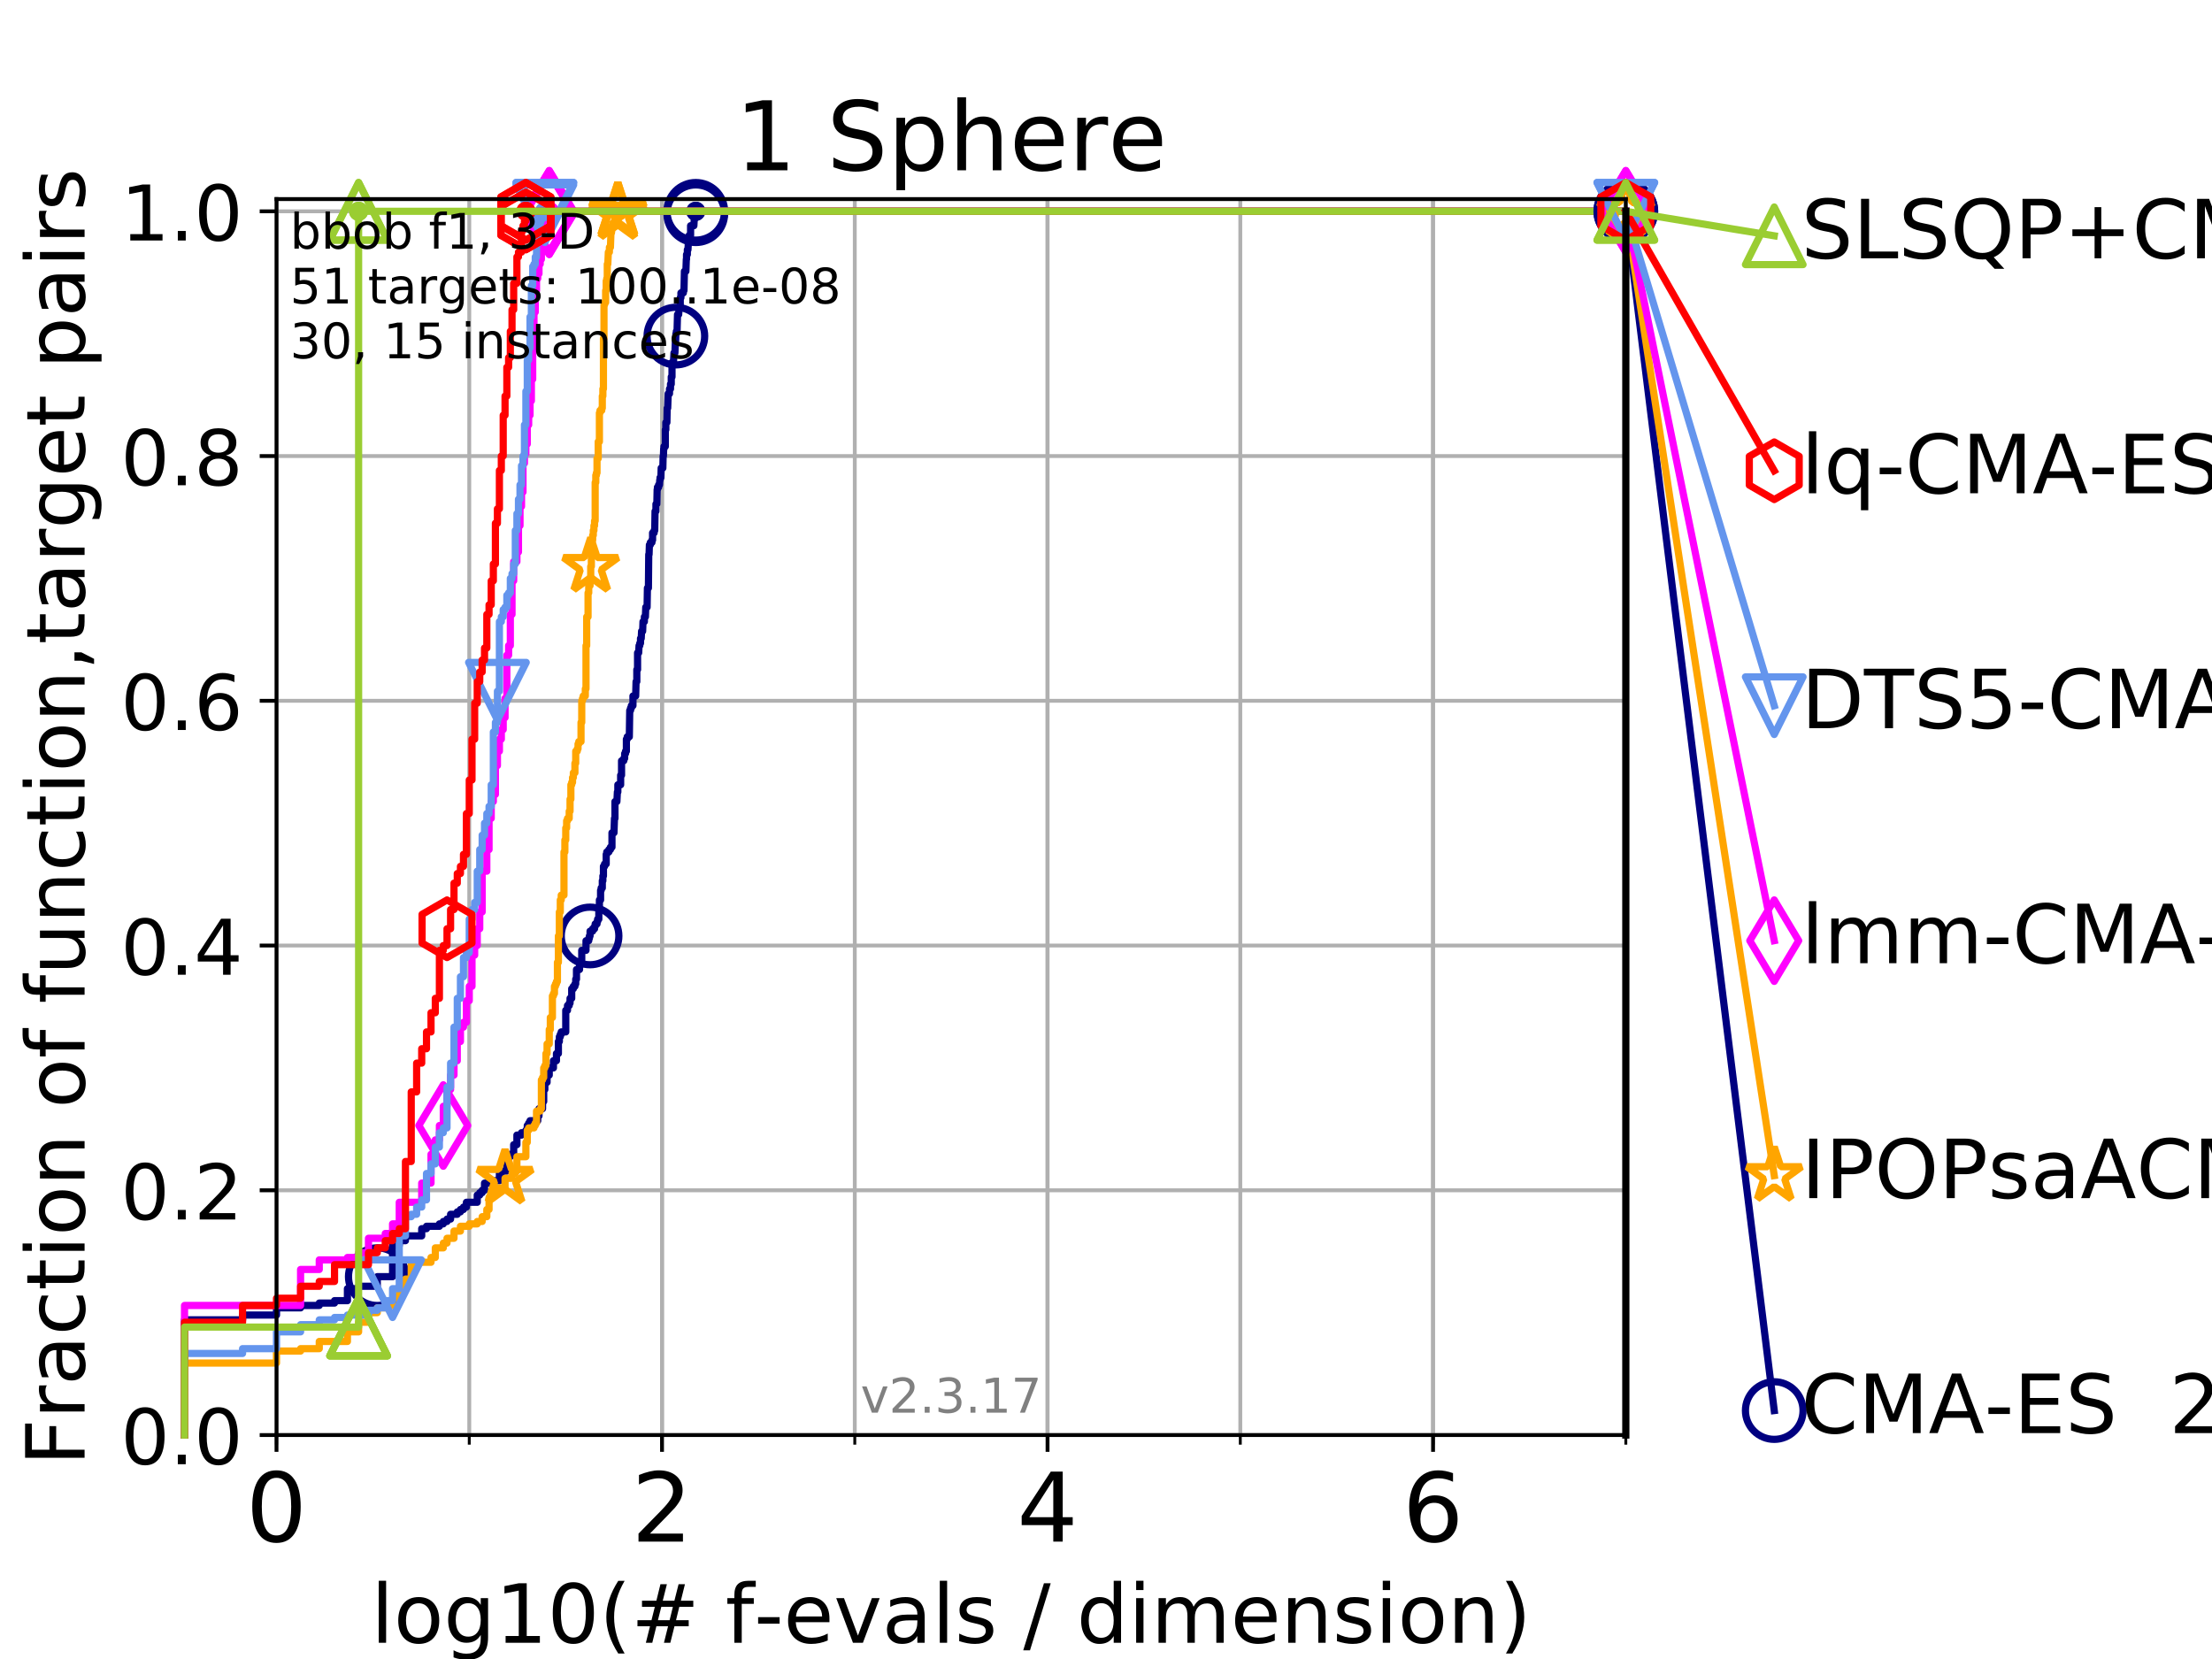 <?xml version="1.0" encoding="utf-8" standalone="no"?>
<!DOCTYPE svg PUBLIC "-//W3C//DTD SVG 1.1//EN"
  "http://www.w3.org/Graphics/SVG/1.1/DTD/svg11.dtd">
<!-- Created with matplotlib (https://matplotlib.org/) -->
<svg height="345.6pt" version="1.1" viewBox="0 0 460.8 345.6" width="460.8pt" xmlns="http://www.w3.org/2000/svg" xmlns:xlink="http://www.w3.org/1999/xlink">
 <defs>
  <style type="text/css">
*{stroke-linecap:butt;stroke-linejoin:round;}
  </style>
 </defs>
 <g id="figure_1">
  <g id="patch_1">
   <path d="M 0 345.6 
L 460.8 345.6 
L 460.8 0 
L 0 0 
z
" style="fill:#ffffff;"/>
  </g>
  <g id="axes_1">
   <g id="patch_2">
    <path d="M 57.6 298.944 
L 338.688 298.944 
L 338.688 41.472 
L 57.6 41.472 
z
" style="fill:#ffffff;"/>
   </g>
   <g id="matplotlib.axis_1">
    <g id="xtick_1">
     <g id="line2d_1">
      <path clip-path="url(#p50ba82b787)" d="M 57.6 298.944 
L 57.6 41.472 
" style="fill:none;stroke:#b0b0b0;stroke-linecap:square;stroke-width:0.8;"/>
     </g>
     <g id="line2d_2">
      <defs>
       <path d="M 0 0 
L 0 3.5 
" id="m673fb734a7" style="stroke:#000000;stroke-width:0.8;"/>
      </defs>
      <g>
       <use style="stroke:#000000;stroke-width:0.8;" x="57.6" xlink:href="#m673fb734a7" y="298.944"/>
      </g>
     </g>
     <g id="text_1">
      <!-- 0 -->
      <defs>
       <path d="M 31.781 66.406 
Q 24.172 66.406 20.328 58.906 
Q 16.5 51.422 16.5 36.375 
Q 16.5 21.391 20.328 13.891 
Q 24.172 6.391 31.781 6.391 
Q 39.453 6.391 43.281 13.891 
Q 47.125 21.391 47.125 36.375 
Q 47.125 51.422 43.281 58.906 
Q 39.453 66.406 31.781 66.406 
z
M 31.781 74.219 
Q 44.047 74.219 50.516 64.516 
Q 56.984 54.828 56.984 36.375 
Q 56.984 17.969 50.516 8.266 
Q 44.047 -1.422 31.781 -1.422 
Q 19.531 -1.422 13.062 8.266 
Q 6.594 17.969 6.594 36.375 
Q 6.594 54.828 13.062 64.516 
Q 19.531 74.219 31.781 74.219 
z
" id="DejaVuSans-48"/>
      </defs>
      <g transform="translate(51.237 321.141)scale(0.2 -0.2)">
       <use xlink:href="#DejaVuSans-48"/>
      </g>
     </g>
    </g>
    <g id="xtick_2">
     <g id="line2d_3">
      <path clip-path="url(#p50ba82b787)" d="M 137.911 298.944 
L 137.911 41.472 
" style="fill:none;stroke:#b0b0b0;stroke-linecap:square;stroke-width:0.8;"/>
     </g>
     <g id="line2d_4">
      <g>
       <use style="stroke:#000000;stroke-width:0.8;" x="137.911" xlink:href="#m673fb734a7" y="298.944"/>
      </g>
     </g>
     <g id="text_2">
      <!-- 2 -->
      <defs>
       <path d="M 19.188 8.297 
L 53.609 8.297 
L 53.609 0 
L 7.328 0 
L 7.328 8.297 
Q 12.938 14.109 22.625 23.891 
Q 32.328 33.688 34.812 36.531 
Q 39.547 41.844 41.422 45.531 
Q 43.312 49.219 43.312 52.781 
Q 43.312 58.594 39.234 62.25 
Q 35.156 65.922 28.609 65.922 
Q 23.969 65.922 18.812 64.312 
Q 13.672 62.703 7.812 59.422 
L 7.812 69.391 
Q 13.766 71.781 18.938 73 
Q 24.125 74.219 28.422 74.219 
Q 39.75 74.219 46.484 68.547 
Q 53.219 62.891 53.219 53.422 
Q 53.219 48.922 51.531 44.891 
Q 49.859 40.875 45.406 35.406 
Q 44.188 33.984 37.641 27.219 
Q 31.109 20.453 19.188 8.297 
z
" id="DejaVuSans-50"/>
      </defs>
      <g transform="translate(131.548 321.141)scale(0.2 -0.2)">
       <use xlink:href="#DejaVuSans-50"/>
      </g>
     </g>
    </g>
    <g id="xtick_3">
     <g id="line2d_5">
      <path clip-path="url(#p50ba82b787)" d="M 218.222 298.944 
L 218.222 41.472 
" style="fill:none;stroke:#b0b0b0;stroke-linecap:square;stroke-width:0.8;"/>
     </g>
     <g id="line2d_6">
      <g>
       <use style="stroke:#000000;stroke-width:0.8;" x="218.222" xlink:href="#m673fb734a7" y="298.944"/>
      </g>
     </g>
     <g id="text_3">
      <!-- 4 -->
      <defs>
       <path d="M 37.797 64.312 
L 12.891 25.391 
L 37.797 25.391 
z
M 35.203 72.906 
L 47.609 72.906 
L 47.609 25.391 
L 58.016 25.391 
L 58.016 17.188 
L 47.609 17.188 
L 47.609 0 
L 37.797 0 
L 37.797 17.188 
L 4.891 17.188 
L 4.891 26.703 
z
" id="DejaVuSans-52"/>
      </defs>
      <g transform="translate(211.859 321.141)scale(0.2 -0.2)">
       <use xlink:href="#DejaVuSans-52"/>
      </g>
     </g>
    </g>
    <g id="xtick_4">
     <g id="line2d_7">
      <path clip-path="url(#p50ba82b787)" d="M 298.533 298.944 
L 298.533 41.472 
" style="fill:none;stroke:#b0b0b0;stroke-linecap:square;stroke-width:0.8;"/>
     </g>
     <g id="line2d_8">
      <g>
       <use style="stroke:#000000;stroke-width:0.8;" x="298.533" xlink:href="#m673fb734a7" y="298.944"/>
      </g>
     </g>
     <g id="text_4">
      <!-- 6 -->
      <defs>
       <path d="M 33.016 40.375 
Q 26.375 40.375 22.484 35.828 
Q 18.609 31.297 18.609 23.391 
Q 18.609 15.531 22.484 10.953 
Q 26.375 6.391 33.016 6.391 
Q 39.656 6.391 43.531 10.953 
Q 47.406 15.531 47.406 23.391 
Q 47.406 31.297 43.531 35.828 
Q 39.656 40.375 33.016 40.375 
z
M 52.594 71.297 
L 52.594 62.312 
Q 48.875 64.062 45.094 64.984 
Q 41.312 65.922 37.594 65.922 
Q 27.828 65.922 22.672 59.328 
Q 17.531 52.734 16.797 39.406 
Q 19.672 43.656 24.016 45.922 
Q 28.375 48.188 33.594 48.188 
Q 44.578 48.188 50.953 41.516 
Q 57.328 34.859 57.328 23.391 
Q 57.328 12.156 50.688 5.359 
Q 44.047 -1.422 33.016 -1.422 
Q 20.359 -1.422 13.672 8.266 
Q 6.984 17.969 6.984 36.375 
Q 6.984 53.656 15.188 63.938 
Q 23.391 74.219 37.203 74.219 
Q 40.922 74.219 44.703 73.484 
Q 48.484 72.75 52.594 71.297 
z
" id="DejaVuSans-54"/>
      </defs>
      <g transform="translate(292.17 321.141)scale(0.2 -0.2)">
       <use xlink:href="#DejaVuSans-54"/>
      </g>
     </g>
    </g>
    <g id="xtick_5">
     <g id="line2d_9">
      <path clip-path="url(#p50ba82b787)" d="M 57.6 298.944 
L 57.6 41.472 
" style="fill:none;stroke:#b0b0b0;stroke-linecap:square;stroke-width:0.8;"/>
     </g>
     <g id="line2d_10">
      <defs>
       <path d="M 0 0 
L 0 2 
" id="m20ad6bb13a" style="stroke:#000000;stroke-width:0.6;"/>
      </defs>
      <g>
       <use style="stroke:#000000;stroke-width:0.6;" x="57.6" xlink:href="#m20ad6bb13a" y="298.944"/>
      </g>
     </g>
    </g>
    <g id="xtick_6">
     <g id="line2d_11">
      <path clip-path="url(#p50ba82b787)" d="M 97.755 298.944 
L 97.755 41.472 
" style="fill:none;stroke:#b0b0b0;stroke-linecap:square;stroke-width:0.8;"/>
     </g>
     <g id="line2d_12">
      <g>
       <use style="stroke:#000000;stroke-width:0.6;" x="97.755" xlink:href="#m20ad6bb13a" y="298.944"/>
      </g>
     </g>
    </g>
    <g id="xtick_7">
     <g id="line2d_13">
      <path clip-path="url(#p50ba82b787)" d="M 137.911 298.944 
L 137.911 41.472 
" style="fill:none;stroke:#b0b0b0;stroke-linecap:square;stroke-width:0.8;"/>
     </g>
     <g id="line2d_14">
      <g>
       <use style="stroke:#000000;stroke-width:0.6;" x="137.911" xlink:href="#m20ad6bb13a" y="298.944"/>
      </g>
     </g>
    </g>
    <g id="xtick_8">
     <g id="line2d_15">
      <path clip-path="url(#p50ba82b787)" d="M 178.066 298.944 
L 178.066 41.472 
" style="fill:none;stroke:#b0b0b0;stroke-linecap:square;stroke-width:0.8;"/>
     </g>
     <g id="line2d_16">
      <g>
       <use style="stroke:#000000;stroke-width:0.6;" x="178.066" xlink:href="#m20ad6bb13a" y="298.944"/>
      </g>
     </g>
    </g>
    <g id="xtick_9">
     <g id="line2d_17">
      <path clip-path="url(#p50ba82b787)" d="M 218.222 298.944 
L 218.222 41.472 
" style="fill:none;stroke:#b0b0b0;stroke-linecap:square;stroke-width:0.8;"/>
     </g>
     <g id="line2d_18">
      <g>
       <use style="stroke:#000000;stroke-width:0.6;" x="218.222" xlink:href="#m20ad6bb13a" y="298.944"/>
      </g>
     </g>
    </g>
    <g id="xtick_10">
     <g id="line2d_19">
      <path clip-path="url(#p50ba82b787)" d="M 258.377 298.944 
L 258.377 41.472 
" style="fill:none;stroke:#b0b0b0;stroke-linecap:square;stroke-width:0.8;"/>
     </g>
     <g id="line2d_20">
      <g>
       <use style="stroke:#000000;stroke-width:0.6;" x="258.377" xlink:href="#m20ad6bb13a" y="298.944"/>
      </g>
     </g>
    </g>
    <g id="xtick_11">
     <g id="line2d_21">
      <path clip-path="url(#p50ba82b787)" d="M 298.533 298.944 
L 298.533 41.472 
" style="fill:none;stroke:#b0b0b0;stroke-linecap:square;stroke-width:0.8;"/>
     </g>
     <g id="line2d_22">
      <g>
       <use style="stroke:#000000;stroke-width:0.6;" x="298.533" xlink:href="#m20ad6bb13a" y="298.944"/>
      </g>
     </g>
    </g>
    <g id="xtick_12">
     <g id="line2d_23">
      <path clip-path="url(#p50ba82b787)" d="M 338.688 298.944 
L 338.688 41.472 
" style="fill:none;stroke:#b0b0b0;stroke-linecap:square;stroke-width:0.8;"/>
     </g>
     <g id="line2d_24">
      <g>
       <use style="stroke:#000000;stroke-width:0.6;" x="338.688" xlink:href="#m20ad6bb13a" y="298.944"/>
      </g>
     </g>
    </g>
    <g id="text_5">
     <!-- log10(# f-evals / dimension) -->
     <defs>
      <path d="M 9.422 75.984 
L 18.406 75.984 
L 18.406 0 
L 9.422 0 
z
" id="DejaVuSans-108"/>
      <path d="M 30.609 48.391 
Q 23.391 48.391 19.188 42.75 
Q 14.984 37.109 14.984 27.297 
Q 14.984 17.484 19.156 11.844 
Q 23.344 6.203 30.609 6.203 
Q 37.797 6.203 41.984 11.859 
Q 46.188 17.531 46.188 27.297 
Q 46.188 37.016 41.984 42.703 
Q 37.797 48.391 30.609 48.391 
z
M 30.609 56 
Q 42.328 56 49.016 48.375 
Q 55.719 40.766 55.719 27.297 
Q 55.719 13.875 49.016 6.219 
Q 42.328 -1.422 30.609 -1.422 
Q 18.844 -1.422 12.172 6.219 
Q 5.516 13.875 5.516 27.297 
Q 5.516 40.766 12.172 48.375 
Q 18.844 56 30.609 56 
z
" id="DejaVuSans-111"/>
      <path d="M 45.406 27.984 
Q 45.406 37.75 41.375 43.109 
Q 37.359 48.484 30.078 48.484 
Q 22.859 48.484 18.828 43.109 
Q 14.797 37.75 14.797 27.984 
Q 14.797 18.266 18.828 12.891 
Q 22.859 7.516 30.078 7.516 
Q 37.359 7.516 41.375 12.891 
Q 45.406 18.266 45.406 27.984 
z
M 54.391 6.781 
Q 54.391 -7.172 48.188 -13.984 
Q 42 -20.797 29.203 -20.797 
Q 24.469 -20.797 20.266 -20.094 
Q 16.062 -19.391 12.109 -17.922 
L 12.109 -9.188 
Q 16.062 -11.328 19.922 -12.344 
Q 23.781 -13.375 27.781 -13.375 
Q 36.625 -13.375 41.016 -8.766 
Q 45.406 -4.156 45.406 5.172 
L 45.406 9.625 
Q 42.625 4.781 38.281 2.391 
Q 33.938 0 27.875 0 
Q 17.828 0 11.672 7.656 
Q 5.516 15.328 5.516 27.984 
Q 5.516 40.672 11.672 48.328 
Q 17.828 56 27.875 56 
Q 33.938 56 38.281 53.609 
Q 42.625 51.219 45.406 46.391 
L 45.406 54.688 
L 54.391 54.688 
z
" id="DejaVuSans-103"/>
      <path d="M 12.406 8.297 
L 28.516 8.297 
L 28.516 63.922 
L 10.984 60.406 
L 10.984 69.391 
L 28.422 72.906 
L 38.281 72.906 
L 38.281 8.297 
L 54.391 8.297 
L 54.391 0 
L 12.406 0 
z
" id="DejaVuSans-49"/>
      <path d="M 31 75.875 
Q 24.469 64.656 21.281 53.656 
Q 18.109 42.672 18.109 31.391 
Q 18.109 20.125 21.312 9.062 
Q 24.516 -2 31 -13.188 
L 23.188 -13.188 
Q 15.875 -1.703 12.234 9.375 
Q 8.594 20.453 8.594 31.391 
Q 8.594 42.281 12.203 53.312 
Q 15.828 64.359 23.188 75.875 
z
" id="DejaVuSans-40"/>
      <path d="M 51.125 44 
L 36.922 44 
L 32.812 27.688 
L 47.125 27.688 
z
M 43.797 71.781 
L 38.719 51.516 
L 52.984 51.516 
L 58.109 71.781 
L 65.922 71.781 
L 60.891 51.516 
L 76.125 51.516 
L 76.125 44 
L 58.984 44 
L 54.984 27.688 
L 70.516 27.688 
L 70.516 20.219 
L 53.078 20.219 
L 48 0 
L 40.188 0 
L 45.219 20.219 
L 30.906 20.219 
L 25.875 0 
L 18.016 0 
L 23.094 20.219 
L 7.719 20.219 
L 7.719 27.688 
L 24.906 27.688 
L 29 44 
L 13.281 44 
L 13.281 51.516 
L 30.906 51.516 
L 35.891 71.781 
z
" id="DejaVuSans-35"/>
      <path id="DejaVuSans-32"/>
      <path d="M 37.109 75.984 
L 37.109 68.5 
L 28.516 68.5 
Q 23.688 68.5 21.797 66.547 
Q 19.922 64.594 19.922 59.516 
L 19.922 54.688 
L 34.719 54.688 
L 34.719 47.703 
L 19.922 47.703 
L 19.922 0 
L 10.891 0 
L 10.891 47.703 
L 2.297 47.703 
L 2.297 54.688 
L 10.891 54.688 
L 10.891 58.5 
Q 10.891 67.625 15.141 71.797 
Q 19.391 75.984 28.609 75.984 
z
" id="DejaVuSans-102"/>
      <path d="M 4.891 31.391 
L 31.203 31.391 
L 31.203 23.391 
L 4.891 23.391 
z
" id="DejaVuSans-45"/>
      <path d="M 56.203 29.594 
L 56.203 25.203 
L 14.891 25.203 
Q 15.484 15.922 20.484 11.062 
Q 25.484 6.203 34.422 6.203 
Q 39.594 6.203 44.453 7.469 
Q 49.312 8.734 54.109 11.281 
L 54.109 2.781 
Q 49.266 0.734 44.188 -0.344 
Q 39.109 -1.422 33.891 -1.422 
Q 20.797 -1.422 13.156 6.188 
Q 5.516 13.812 5.516 26.812 
Q 5.516 40.234 12.766 48.109 
Q 20.016 56 32.328 56 
Q 43.359 56 49.781 48.891 
Q 56.203 41.797 56.203 29.594 
z
M 47.219 32.234 
Q 47.125 39.594 43.094 43.984 
Q 39.062 48.391 32.422 48.391 
Q 24.906 48.391 20.391 44.141 
Q 15.875 39.891 15.188 32.172 
z
" id="DejaVuSans-101"/>
      <path d="M 2.984 54.688 
L 12.5 54.688 
L 29.594 8.797 
L 46.688 54.688 
L 56.203 54.688 
L 35.688 0 
L 23.484 0 
z
" id="DejaVuSans-118"/>
      <path d="M 34.281 27.484 
Q 23.391 27.484 19.188 25 
Q 14.984 22.516 14.984 16.5 
Q 14.984 11.719 18.141 8.906 
Q 21.297 6.109 26.703 6.109 
Q 34.188 6.109 38.703 11.406 
Q 43.219 16.703 43.219 25.484 
L 43.219 27.484 
z
M 52.203 31.203 
L 52.203 0 
L 43.219 0 
L 43.219 8.297 
Q 40.141 3.328 35.547 0.953 
Q 30.953 -1.422 24.312 -1.422 
Q 15.922 -1.422 10.953 3.297 
Q 6 8.016 6 15.922 
Q 6 25.141 12.172 29.828 
Q 18.359 34.516 30.609 34.516 
L 43.219 34.516 
L 43.219 35.406 
Q 43.219 41.609 39.141 45 
Q 35.062 48.391 27.688 48.391 
Q 23 48.391 18.547 47.266 
Q 14.109 46.141 10.016 43.891 
L 10.016 52.203 
Q 14.938 54.109 19.578 55.047 
Q 24.219 56 28.609 56 
Q 40.484 56 46.344 49.844 
Q 52.203 43.703 52.203 31.203 
z
" id="DejaVuSans-97"/>
      <path d="M 44.281 53.078 
L 44.281 44.578 
Q 40.484 46.531 36.375 47.5 
Q 32.281 48.484 27.875 48.484 
Q 21.188 48.484 17.844 46.438 
Q 14.5 44.391 14.5 40.281 
Q 14.5 37.156 16.891 35.375 
Q 19.281 33.594 26.516 31.984 
L 29.594 31.297 
Q 39.156 29.25 43.188 25.516 
Q 47.219 21.781 47.219 15.094 
Q 47.219 7.469 41.188 3.016 
Q 35.156 -1.422 24.609 -1.422 
Q 20.219 -1.422 15.453 -0.562 
Q 10.688 0.297 5.422 2 
L 5.422 11.281 
Q 10.406 8.688 15.234 7.391 
Q 20.062 6.109 24.812 6.109 
Q 31.156 6.109 34.562 8.281 
Q 37.984 10.453 37.984 14.406 
Q 37.984 18.062 35.516 20.016 
Q 33.062 21.969 24.703 23.781 
L 21.578 24.516 
Q 13.234 26.266 9.516 29.906 
Q 5.812 33.547 5.812 39.891 
Q 5.812 47.609 11.281 51.797 
Q 16.75 56 26.812 56 
Q 31.781 56 36.172 55.266 
Q 40.578 54.547 44.281 53.078 
z
" id="DejaVuSans-115"/>
      <path d="M 25.391 72.906 
L 33.688 72.906 
L 8.297 -9.281 
L 0 -9.281 
z
" id="DejaVuSans-47"/>
      <path d="M 45.406 46.391 
L 45.406 75.984 
L 54.391 75.984 
L 54.391 0 
L 45.406 0 
L 45.406 8.203 
Q 42.578 3.328 38.25 0.953 
Q 33.938 -1.422 27.875 -1.422 
Q 17.969 -1.422 11.734 6.484 
Q 5.516 14.406 5.516 27.297 
Q 5.516 40.188 11.734 48.094 
Q 17.969 56 27.875 56 
Q 33.938 56 38.25 53.625 
Q 42.578 51.266 45.406 46.391 
z
M 14.797 27.297 
Q 14.797 17.391 18.875 11.75 
Q 22.953 6.109 30.078 6.109 
Q 37.203 6.109 41.297 11.75 
Q 45.406 17.391 45.406 27.297 
Q 45.406 37.203 41.297 42.844 
Q 37.203 48.484 30.078 48.484 
Q 22.953 48.484 18.875 42.844 
Q 14.797 37.203 14.797 27.297 
z
" id="DejaVuSans-100"/>
      <path d="M 9.422 54.688 
L 18.406 54.688 
L 18.406 0 
L 9.422 0 
z
M 9.422 75.984 
L 18.406 75.984 
L 18.406 64.594 
L 9.422 64.594 
z
" id="DejaVuSans-105"/>
      <path d="M 52 44.188 
Q 55.375 50.25 60.062 53.125 
Q 64.75 56 71.094 56 
Q 79.641 56 84.281 50.016 
Q 88.922 44.047 88.922 33.016 
L 88.922 0 
L 79.891 0 
L 79.891 32.719 
Q 79.891 40.578 77.094 44.375 
Q 74.312 48.188 68.609 48.188 
Q 61.625 48.188 57.562 43.547 
Q 53.516 38.922 53.516 30.906 
L 53.516 0 
L 44.484 0 
L 44.484 32.719 
Q 44.484 40.625 41.703 44.406 
Q 38.922 48.188 33.109 48.188 
Q 26.219 48.188 22.156 43.531 
Q 18.109 38.875 18.109 30.906 
L 18.109 0 
L 9.078 0 
L 9.078 54.688 
L 18.109 54.688 
L 18.109 46.188 
Q 21.188 51.219 25.484 53.609 
Q 29.781 56 35.688 56 
Q 41.656 56 45.828 52.969 
Q 50 49.953 52 44.188 
z
" id="DejaVuSans-109"/>
      <path d="M 54.891 33.016 
L 54.891 0 
L 45.906 0 
L 45.906 32.719 
Q 45.906 40.484 42.875 44.328 
Q 39.844 48.188 33.797 48.188 
Q 26.516 48.188 22.312 43.547 
Q 18.109 38.922 18.109 30.906 
L 18.109 0 
L 9.078 0 
L 9.078 54.688 
L 18.109 54.688 
L 18.109 46.188 
Q 21.344 51.125 25.703 53.562 
Q 30.078 56 35.797 56 
Q 45.219 56 50.047 50.172 
Q 54.891 44.344 54.891 33.016 
z
" id="DejaVuSans-110"/>
      <path d="M 8.016 75.875 
L 15.828 75.875 
Q 23.141 64.359 26.781 53.312 
Q 30.422 42.281 30.422 31.391 
Q 30.422 20.453 26.781 9.375 
Q 23.141 -1.703 15.828 -13.188 
L 8.016 -13.188 
Q 14.5 -2 17.703 9.062 
Q 20.906 20.125 20.906 31.391 
Q 20.906 42.672 17.703 53.656 
Q 14.5 64.656 8.016 75.875 
z
" id="DejaVuSans-41"/>
     </defs>
     <g transform="translate(77.303 342.218)scale(0.17 -0.17)">
      <use xlink:href="#DejaVuSans-108"/>
      <use x="27.783" xlink:href="#DejaVuSans-111"/>
      <use x="88.965" xlink:href="#DejaVuSans-103"/>
      <use x="152.441" xlink:href="#DejaVuSans-49"/>
      <use x="216.064" xlink:href="#DejaVuSans-48"/>
      <use x="279.688" xlink:href="#DejaVuSans-40"/>
      <use x="318.701" xlink:href="#DejaVuSans-35"/>
      <use x="402.49" xlink:href="#DejaVuSans-32"/>
      <use x="434.277" xlink:href="#DejaVuSans-102"/>
      <use x="469.404" xlink:href="#DejaVuSans-45"/>
      <use x="505.488" xlink:href="#DejaVuSans-101"/>
      <use x="567.012" xlink:href="#DejaVuSans-118"/>
      <use x="626.191" xlink:href="#DejaVuSans-97"/>
      <use x="687.471" xlink:href="#DejaVuSans-108"/>
      <use x="715.254" xlink:href="#DejaVuSans-115"/>
      <use x="767.354" xlink:href="#DejaVuSans-32"/>
      <use x="799.141" xlink:href="#DejaVuSans-47"/>
      <use x="832.832" xlink:href="#DejaVuSans-32"/>
      <use x="864.619" xlink:href="#DejaVuSans-100"/>
      <use x="928.096" xlink:href="#DejaVuSans-105"/>
      <use x="955.879" xlink:href="#DejaVuSans-109"/>
      <use x="1053.291" xlink:href="#DejaVuSans-101"/>
      <use x="1114.814" xlink:href="#DejaVuSans-110"/>
      <use x="1178.193" xlink:href="#DejaVuSans-115"/>
      <use x="1230.293" xlink:href="#DejaVuSans-105"/>
      <use x="1258.076" xlink:href="#DejaVuSans-111"/>
      <use x="1319.258" xlink:href="#DejaVuSans-110"/>
      <use x="1382.637" xlink:href="#DejaVuSans-41"/>
     </g>
    </g>
   </g>
   <g id="matplotlib.axis_2">
    <g id="ytick_1">
     <g id="line2d_25">
      <path clip-path="url(#p50ba82b787)" d="M 57.6 298.944 
L 338.688 298.944 
" style="fill:none;stroke:#b0b0b0;stroke-linecap:square;stroke-width:0.8;"/>
     </g>
     <g id="line2d_26">
      <defs>
       <path d="M 0 0 
L -3.5 0 
" id="md2983ddc9a" style="stroke:#000000;stroke-width:0.8;"/>
      </defs>
      <g>
       <use style="stroke:#000000;stroke-width:0.8;" x="57.6" xlink:href="#md2983ddc9a" y="298.944"/>
      </g>
     </g>
     <g id="text_6">
      <!-- 0.0 -->
      <defs>
       <path d="M 10.688 12.406 
L 21 12.406 
L 21 0 
L 10.688 0 
z
" id="DejaVuSans-46"/>
      </defs>
      <g transform="translate(25.155 305.023)scale(0.16 -0.16)">
       <use xlink:href="#DejaVuSans-48"/>
       <use x="63.623" xlink:href="#DejaVuSans-46"/>
       <use x="95.41" xlink:href="#DejaVuSans-48"/>
      </g>
     </g>
    </g>
    <g id="ytick_2">
     <g id="line2d_27">
      <path clip-path="url(#p50ba82b787)" d="M 57.6 247.959 
L 338.688 247.959 
" style="fill:none;stroke:#b0b0b0;stroke-linecap:square;stroke-width:0.8;"/>
     </g>
     <g id="line2d_28">
      <g>
       <use style="stroke:#000000;stroke-width:0.8;" x="57.6" xlink:href="#md2983ddc9a" y="247.959"/>
      </g>
     </g>
     <g id="text_7">
      <!-- 0.2 -->
      <g transform="translate(25.155 254.038)scale(0.16 -0.16)">
       <use xlink:href="#DejaVuSans-48"/>
       <use x="63.623" xlink:href="#DejaVuSans-46"/>
       <use x="95.41" xlink:href="#DejaVuSans-50"/>
      </g>
     </g>
    </g>
    <g id="ytick_3">
     <g id="line2d_29">
      <path clip-path="url(#p50ba82b787)" d="M 57.6 196.975 
L 338.688 196.975 
" style="fill:none;stroke:#b0b0b0;stroke-linecap:square;stroke-width:0.8;"/>
     </g>
     <g id="line2d_30">
      <g>
       <use style="stroke:#000000;stroke-width:0.8;" x="57.6" xlink:href="#md2983ddc9a" y="196.975"/>
      </g>
     </g>
     <g id="text_8">
      <!-- 0.4 -->
      <g transform="translate(25.155 203.054)scale(0.16 -0.16)">
       <use xlink:href="#DejaVuSans-48"/>
       <use x="63.623" xlink:href="#DejaVuSans-46"/>
       <use x="95.41" xlink:href="#DejaVuSans-52"/>
      </g>
     </g>
    </g>
    <g id="ytick_4">
     <g id="line2d_31">
      <path clip-path="url(#p50ba82b787)" d="M 57.6 145.99 
L 338.688 145.99 
" style="fill:none;stroke:#b0b0b0;stroke-linecap:square;stroke-width:0.8;"/>
     </g>
     <g id="line2d_32">
      <g>
       <use style="stroke:#000000;stroke-width:0.8;" x="57.6" xlink:href="#md2983ddc9a" y="145.99"/>
      </g>
     </g>
     <g id="text_9">
      <!-- 0.6 -->
      <g transform="translate(25.155 152.069)scale(0.16 -0.16)">
       <use xlink:href="#DejaVuSans-48"/>
       <use x="63.623" xlink:href="#DejaVuSans-46"/>
       <use x="95.41" xlink:href="#DejaVuSans-54"/>
      </g>
     </g>
    </g>
    <g id="ytick_5">
     <g id="line2d_33">
      <path clip-path="url(#p50ba82b787)" d="M 57.6 95.006 
L 338.688 95.006 
" style="fill:none;stroke:#b0b0b0;stroke-linecap:square;stroke-width:0.8;"/>
     </g>
     <g id="line2d_34">
      <g>
       <use style="stroke:#000000;stroke-width:0.8;" x="57.6" xlink:href="#md2983ddc9a" y="95.006"/>
      </g>
     </g>
     <g id="text_10">
      <!-- 0.8 -->
      <defs>
       <path d="M 31.781 34.625 
Q 24.75 34.625 20.719 30.859 
Q 16.703 27.094 16.703 20.516 
Q 16.703 13.922 20.719 10.156 
Q 24.75 6.391 31.781 6.391 
Q 38.812 6.391 42.859 10.172 
Q 46.922 13.969 46.922 20.516 
Q 46.922 27.094 42.891 30.859 
Q 38.875 34.625 31.781 34.625 
z
M 21.922 38.812 
Q 15.578 40.375 12.031 44.719 
Q 8.5 49.078 8.5 55.328 
Q 8.5 64.062 14.719 69.141 
Q 20.953 74.219 31.781 74.219 
Q 42.672 74.219 48.875 69.141 
Q 55.078 64.062 55.078 55.328 
Q 55.078 49.078 51.531 44.719 
Q 48 40.375 41.703 38.812 
Q 48.828 37.156 52.797 32.312 
Q 56.781 27.484 56.781 20.516 
Q 56.781 9.906 50.312 4.234 
Q 43.844 -1.422 31.781 -1.422 
Q 19.734 -1.422 13.25 4.234 
Q 6.781 9.906 6.781 20.516 
Q 6.781 27.484 10.781 32.312 
Q 14.797 37.156 21.922 38.812 
z
M 18.312 54.391 
Q 18.312 48.734 21.844 45.562 
Q 25.391 42.391 31.781 42.391 
Q 38.141 42.391 41.719 45.562 
Q 45.312 48.734 45.312 54.391 
Q 45.312 60.062 41.719 63.234 
Q 38.141 66.406 31.781 66.406 
Q 25.391 66.406 21.844 63.234 
Q 18.312 60.062 18.312 54.391 
z
" id="DejaVuSans-56"/>
      </defs>
      <g transform="translate(25.155 101.085)scale(0.16 -0.16)">
       <use xlink:href="#DejaVuSans-48"/>
       <use x="63.623" xlink:href="#DejaVuSans-46"/>
       <use x="95.41" xlink:href="#DejaVuSans-56"/>
      </g>
     </g>
    </g>
    <g id="ytick_6">
     <g id="line2d_35">
      <path clip-path="url(#p50ba82b787)" d="M 57.6 44.021 
L 338.688 44.021 
" style="fill:none;stroke:#b0b0b0;stroke-linecap:square;stroke-width:0.8;"/>
     </g>
     <g id="line2d_36">
      <g>
       <use style="stroke:#000000;stroke-width:0.8;" x="57.6" xlink:href="#md2983ddc9a" y="44.021"/>
      </g>
     </g>
     <g id="text_11">
      <!-- 1.0 -->
      <g transform="translate(25.155 50.1)scale(0.16 -0.16)">
       <use xlink:href="#DejaVuSans-49"/>
       <use x="63.623" xlink:href="#DejaVuSans-46"/>
       <use x="95.41" xlink:href="#DejaVuSans-48"/>
      </g>
     </g>
    </g>
    <g id="text_12">
     <!-- Fraction of function,target pairs -->
     <defs>
      <path d="M 9.812 72.906 
L 51.703 72.906 
L 51.703 64.594 
L 19.672 64.594 
L 19.672 43.109 
L 48.578 43.109 
L 48.578 34.812 
L 19.672 34.812 
L 19.672 0 
L 9.812 0 
z
" id="DejaVuSans-70"/>
      <path d="M 41.109 46.297 
Q 39.594 47.172 37.812 47.578 
Q 36.031 48 33.891 48 
Q 26.266 48 22.188 43.047 
Q 18.109 38.094 18.109 28.812 
L 18.109 0 
L 9.078 0 
L 9.078 54.688 
L 18.109 54.688 
L 18.109 46.188 
Q 20.953 51.172 25.484 53.578 
Q 30.031 56 36.531 56 
Q 37.453 56 38.578 55.875 
Q 39.703 55.766 41.062 55.516 
z
" id="DejaVuSans-114"/>
      <path d="M 48.781 52.594 
L 48.781 44.188 
Q 44.969 46.297 41.141 47.344 
Q 37.312 48.391 33.406 48.391 
Q 24.656 48.391 19.812 42.844 
Q 14.984 37.312 14.984 27.297 
Q 14.984 17.281 19.812 11.734 
Q 24.656 6.203 33.406 6.203 
Q 37.312 6.203 41.141 7.25 
Q 44.969 8.297 48.781 10.406 
L 48.781 2.094 
Q 45.016 0.344 40.984 -0.531 
Q 36.969 -1.422 32.422 -1.422 
Q 20.062 -1.422 12.781 6.344 
Q 5.516 14.109 5.516 27.297 
Q 5.516 40.672 12.859 48.328 
Q 20.219 56 33.016 56 
Q 37.156 56 41.109 55.141 
Q 45.062 54.297 48.781 52.594 
z
" id="DejaVuSans-99"/>
      <path d="M 18.312 70.219 
L 18.312 54.688 
L 36.812 54.688 
L 36.812 47.703 
L 18.312 47.703 
L 18.312 18.016 
Q 18.312 11.328 20.141 9.422 
Q 21.969 7.516 27.594 7.516 
L 36.812 7.516 
L 36.812 0 
L 27.594 0 
Q 17.188 0 13.234 3.875 
Q 9.281 7.766 9.281 18.016 
L 9.281 47.703 
L 2.688 47.703 
L 2.688 54.688 
L 9.281 54.688 
L 9.281 70.219 
z
" id="DejaVuSans-116"/>
      <path d="M 8.5 21.578 
L 8.5 54.688 
L 17.484 54.688 
L 17.484 21.922 
Q 17.484 14.156 20.5 10.266 
Q 23.531 6.391 29.594 6.391 
Q 36.859 6.391 41.078 11.031 
Q 45.312 15.672 45.312 23.688 
L 45.312 54.688 
L 54.297 54.688 
L 54.297 0 
L 45.312 0 
L 45.312 8.406 
Q 42.047 3.422 37.719 1 
Q 33.406 -1.422 27.688 -1.422 
Q 18.266 -1.422 13.375 4.438 
Q 8.5 10.297 8.5 21.578 
z
M 31.109 56 
z
" id="DejaVuSans-117"/>
      <path d="M 11.719 12.406 
L 22.016 12.406 
L 22.016 4 
L 14.016 -11.625 
L 7.719 -11.625 
L 11.719 4 
z
" id="DejaVuSans-44"/>
      <path d="M 18.109 8.203 
L 18.109 -20.797 
L 9.078 -20.797 
L 9.078 54.688 
L 18.109 54.688 
L 18.109 46.391 
Q 20.953 51.266 25.266 53.625 
Q 29.594 56 35.594 56 
Q 45.562 56 51.781 48.094 
Q 58.016 40.188 58.016 27.297 
Q 58.016 14.406 51.781 6.484 
Q 45.562 -1.422 35.594 -1.422 
Q 29.594 -1.422 25.266 0.953 
Q 20.953 3.328 18.109 8.203 
z
M 48.688 27.297 
Q 48.688 37.203 44.609 42.844 
Q 40.531 48.484 33.406 48.484 
Q 26.266 48.484 22.188 42.844 
Q 18.109 37.203 18.109 27.297 
Q 18.109 17.391 22.188 11.75 
Q 26.266 6.109 33.406 6.109 
Q 40.531 6.109 44.609 11.75 
Q 48.688 17.391 48.688 27.297 
z
" id="DejaVuSans-112"/>
     </defs>
     <g transform="translate(17.62 305.347)rotate(-90)scale(0.17 -0.17)">
      <use xlink:href="#DejaVuSans-70"/>
      <use x="57.41" xlink:href="#DejaVuSans-114"/>
      <use x="98.523" xlink:href="#DejaVuSans-97"/>
      <use x="159.803" xlink:href="#DejaVuSans-99"/>
      <use x="214.783" xlink:href="#DejaVuSans-116"/>
      <use x="253.992" xlink:href="#DejaVuSans-105"/>
      <use x="281.775" xlink:href="#DejaVuSans-111"/>
      <use x="342.957" xlink:href="#DejaVuSans-110"/>
      <use x="406.336" xlink:href="#DejaVuSans-32"/>
      <use x="438.123" xlink:href="#DejaVuSans-111"/>
      <use x="499.305" xlink:href="#DejaVuSans-102"/>
      <use x="534.51" xlink:href="#DejaVuSans-32"/>
      <use x="566.297" xlink:href="#DejaVuSans-102"/>
      <use x="601.502" xlink:href="#DejaVuSans-117"/>
      <use x="664.881" xlink:href="#DejaVuSans-110"/>
      <use x="728.26" xlink:href="#DejaVuSans-99"/>
      <use x="783.24" xlink:href="#DejaVuSans-116"/>
      <use x="822.449" xlink:href="#DejaVuSans-105"/>
      <use x="850.232" xlink:href="#DejaVuSans-111"/>
      <use x="911.414" xlink:href="#DejaVuSans-110"/>
      <use x="974.793" xlink:href="#DejaVuSans-44"/>
      <use x="1006.58" xlink:href="#DejaVuSans-116"/>
      <use x="1045.789" xlink:href="#DejaVuSans-97"/>
      <use x="1107.068" xlink:href="#DejaVuSans-114"/>
      <use x="1148.166" xlink:href="#DejaVuSans-103"/>
      <use x="1211.643" xlink:href="#DejaVuSans-101"/>
      <use x="1273.166" xlink:href="#DejaVuSans-116"/>
      <use x="1312.375" xlink:href="#DejaVuSans-32"/>
      <use x="1344.162" xlink:href="#DejaVuSans-112"/>
      <use x="1407.639" xlink:href="#DejaVuSans-97"/>
      <use x="1468.918" xlink:href="#DejaVuSans-105"/>
      <use x="1496.701" xlink:href="#DejaVuSans-114"/>
      <use x="1537.814" xlink:href="#DejaVuSans-115"/>
     </g>
    </g>
   </g>
   <g id="line2d_37">
    <defs>
     <path d="M 0 1.5 
C 0.398 1.5 0.779 1.342 1.061 1.061 
C 1.342 0.779 1.5 0.398 1.5 0 
C 1.5 -0.398 1.342 -0.779 1.061 -1.061 
C 0.779 -1.342 0.398 -1.5 0 -1.5 
C -0.398 -1.5 -0.779 -1.342 -1.061 -1.061 
C -1.342 -0.779 -1.5 -0.398 -1.5 0 
C -1.5 0.398 -1.342 0.779 -1.061 1.061 
C -0.779 1.342 -0.398 1.5 0 1.5 
z
" id="mac7ffca44c" style="stroke:#000080;"/>
    </defs>
    <g>
     <use style="fill:#000080;stroke:#000080;" x="144.943" xlink:href="#mac7ffca44c" y="44.021"/>
     <use style="fill:#000080;stroke:#000080;" x="144.943" xlink:href="#mac7ffca44c" y="44.021"/>
    </g>
   </g>
   <g id="line2d_38">
    <path d="M 38.441 298.944 
L 38.441 274.951 
L 50.529 274.951 
L 50.529 273.952 
L 57.6 273.952 
L 57.6 272.452 
L 62.617 272.452 
L 62.617 271.952 
L 66.508 271.952 
L 66.508 271.452 
L 69.688 271.452 
L 69.688 270.952 
L 72.376 270.952 
L 72.376 268.453 
L 74.705 268.453 
L 74.705 267.953 
L 78.596 267.953 
L 78.596 265.954 
L 81.776 265.954 
L 81.776 259.456 
L 83.172 259.456 
L 83.172 258.456 
L 84.464 258.456 
L 84.464 257.457 
L 87.85 257.457 
L 87.85 255.957 
L 88.847 255.957 
L 88.847 255.457 
L 91.535 255.457 
L 91.535 254.957 
L 92.347 254.957 
L 92.347 254.457 
L 93.122 254.457 
L 93.122 253.958 
L 93.864 253.958 
L 93.864 252.958 
L 95.26 252.958 
L 95.26 252.458 
L 95.918 252.458 
L 95.918 251.958 
L 96.552 251.958 
L 96.552 251.458 
L 97.164 251.458 
L 97.164 250.459 
L 99.418 250.459 
L 99.418 248.959 
L 99.938 248.959 
L 99.938 248.459 
L 100.444 248.459 
L 100.444 247.959 
L 100.935 247.959 
L 100.935 246.46 
L 102.331 246.46 
L 102.331 245.96 
L 104.034 245.96 
L 104.034 244.461 
L 104.435 244.461 
L 104.435 243.961 
L 105.585 243.961 
L 105.585 241.961 
L 105.952 241.961 
L 105.952 240.962 
L 106.312 240.962 
L 106.312 240.462 
L 107.009 240.462 
L 107.009 238.462 
L 107.68 238.462 
L 107.68 236.463 
L 108.64 236.463 
L 108.64 235.963 
L 109.55 235.963 
L 109.55 235.463 
L 109.843 235.463 
L 109.843 234.464 
L 110.132 234.464 
L 110.132 233.964 
L 110.415 233.964 
L 110.415 233.464 
L 112.026 233.464 
L 112.026 232.464 
L 112.281 232.464 
L 112.281 230.965 
L 113.023 230.965 
L 113.023 229.465 
L 113.264 229.465 
L 113.264 226.966 
L 113.501 226.966 
L 113.501 225.466 
L 113.966 225.466 
L 113.966 223.967 
L 114.419 223.967 
L 114.419 222.467 
L 115.291 222.467 
L 115.291 220.968 
L 115.918 220.968 
L 115.918 219.468 
L 116.323 219.468 
L 116.323 216.969 
L 116.523 216.969 
L 116.523 215.969 
L 116.72 215.969 
L 116.72 215.469 
L 116.914 215.469 
L 116.914 214.969 
L 117.857 214.969 
L 117.857 210.471 
L 118.221 210.471 
L 118.221 209.471 
L 118.577 209.471 
L 118.577 208.971 
L 118.752 208.971 
L 118.752 207.972 
L 119.097 207.972 
L 119.097 205.972 
L 119.436 205.972 
L 119.436 205.472 
L 119.768 205.472 
L 119.768 204.972 
L 119.932 204.972 
L 119.932 203.973 
L 120.094 203.973 
L 120.094 201.973 
L 120.728 201.973 
L 120.728 200.974 
L 121.037 200.974 
L 121.037 199.974 
L 121.189 199.974 
L 121.189 197.975 
L 122.076 197.975 
L 122.076 195.975 
L 122.643 195.975 
L 122.643 195.475 
L 122.782 195.475 
L 122.782 194.975 
L 122.92 194.975 
L 122.92 193.976 
L 123.461 193.976 
L 123.461 193.476 
L 123.856 193.476 
L 123.856 192.976 
L 123.985 192.976 
L 123.985 192.476 
L 124.369 192.476 
L 124.369 191.976 
L 124.495 191.976 
L 124.495 191.477 
L 124.744 191.477 
L 124.744 189.477 
L 124.867 189.477 
L 124.867 187.478 
L 125.111 187.478 
L 125.111 185.478 
L 125.232 185.478 
L 125.232 184.979 
L 125.471 184.979 
L 125.471 183.479 
L 125.589 183.479 
L 125.589 182.479 
L 125.706 182.479 
L 125.706 180.48 
L 125.939 180.48 
L 125.939 179.98 
L 126.282 179.98 
L 126.282 177.981 
L 126.395 177.981 
L 126.395 177.481 
L 126.839 177.481 
L 126.839 176.981 
L 127.165 176.981 
L 127.165 176.481 
L 127.485 176.481 
L 127.485 173.482 
L 127.903 173.482 
L 128.006 170.483 
L 128.108 170.483 
L 128.108 166.984 
L 128.511 166.984 
L 128.611 164.985 
L 128.709 164.985 
L 128.709 163.485 
L 129.291 163.485 
L 129.291 161.486 
L 129.48 161.486 
L 129.48 158.487 
L 129.945 158.487 
L 129.945 157.987 
L 130.128 157.987 
L 130.128 156.987 
L 130.309 156.987 
L 130.309 156.487 
L 130.488 156.487 
L 130.488 153.988 
L 130.665 153.988 
L 130.665 153.488 
L 131.099 153.488 
L 131.185 147.99 
L 131.355 147.99 
L 131.355 147.49 
L 131.524 147.49 
L 131.524 146.99 
L 131.856 146.99 
L 131.856 144.991 
L 132.423 144.991 
L 132.502 141.992 
L 132.66 141.992 
L 132.66 139.492 
L 132.816 139.492 
L 132.816 135.993 
L 133.048 135.993 
L 133.125 134.494 
L 133.277 134.494 
L 133.277 133.994 
L 133.428 133.994 
L 133.428 132.994 
L 133.578 132.994 
L 133.652 131.495 
L 133.873 131.495 
L 133.947 129.495 
L 134.236 129.495 
L 134.236 128.496 
L 134.45 128.496 
L 134.521 126.496 
L 134.801 126.496 
L 134.87 122.497 
L 135.077 122.497 
L 135.145 115.5 
L 135.213 115.5 
L 135.281 113.5 
L 135.482 113.5 
L 135.482 113 
L 135.813 113 
L 135.813 112.5 
L 135.944 112.5 
L 135.944 111.001 
L 136.266 111.001 
L 136.266 110.501 
L 136.393 110.501 
L 136.457 106.502 
L 136.645 106.502 
L 136.645 105.003 
L 136.832 105.003 
L 136.894 102.004 
L 136.955 102.004 
L 136.955 101.504 
L 137.199 101.504 
L 137.199 101.004 
L 137.38 101.004 
L 137.439 100.004 
L 137.499 100.004 
L 137.499 99.504 
L 137.677 99.504 
L 137.736 97.505 
L 138.084 97.505 
L 138.142 95.006 
L 138.199 95.006 
L 138.256 93.506 
L 138.313 93.506 
L 138.313 93.006 
L 138.595 93.006 
L 138.595 89.507 
L 138.706 89.507 
L 138.706 88.008 
L 138.927 88.008 
L 138.982 85.009 
L 139.091 85.009 
L 139.199 82.01 
L 139.467 82.01 
L 139.467 81.01 
L 139.678 81.01 
L 139.678 80.01 
L 139.835 80.01 
L 139.835 78.511 
L 139.991 78.511 
L 139.991 75.512 
L 140.298 75.512 
L 140.399 73.512 
L 140.599 73.512 
L 140.699 71.013 
L 140.748 71.013 
L 140.797 69.514 
L 140.896 69.514 
L 140.896 69.014 
L 141.042 69.014 
L 141.139 65.515 
L 141.379 65.515 
L 141.474 64.015 
L 141.709 64.015 
L 141.709 62.016 
L 141.849 62.016 
L 141.849 61.016 
L 142.352 61.016 
L 142.352 60.516 
L 142.486 60.516 
L 142.576 56.517 
L 142.884 56.517 
L 142.971 54.018 
L 143.015 54.018 
L 143.015 53.019 
L 143.187 53.019 
L 143.187 52.019 
L 143.316 52.019 
L 143.401 50.519 
L 143.528 50.519 
L 143.57 49.02 
L 143.862 49.02 
L 143.862 47.02 
L 144.55 47.02 
L 144.63 45.521 
L 144.748 45.521 
L 144.748 44.521 
L 144.943 44.521 
L 144.943 44.021 
L 338.688 44.021 
L 338.688 44.021 
" style="fill:none;stroke:#000080;stroke-linecap:square;stroke-width:1.5;"/>
   </g>
   <g id="line2d_39">
    <defs>
     <path d="M 0 6 
C 1.591 6 3.117 5.368 4.243 4.243 
C 5.368 3.117 6 1.591 6 0 
C 6 -1.591 5.368 -3.117 4.243 -4.243 
C 3.117 -5.368 1.591 -6 0 -6 
C -1.591 -6 -3.117 -5.368 -4.243 -4.243 
C -5.368 -3.117 -6 -1.591 -6 0 
C -6 1.591 -5.368 3.117 -4.243 4.243 
C -3.117 5.368 -1.591 6 0 6 
z
" id="mf2787620d6" style="stroke:#000080;stroke-width:1.5;"/>
    </defs>
    <g>
     <use style="fill-opacity:0;stroke:#000080;stroke-width:1.5;" x="78.596" xlink:href="#mf2787620d6" y="265.954"/>
     <use style="fill-opacity:0;stroke:#000080;stroke-width:1.5;" x="122.92" xlink:href="#mf2787620d6" y="194.975"/>
     <use style="fill-opacity:0;stroke:#000080;stroke-width:1.5;" x="140.797" xlink:href="#mf2787620d6" y="70.013"/>
     <use style="fill-opacity:0;stroke:#000080;stroke-width:1.5;" x="144.943" xlink:href="#mf2787620d6" y="44.521"/>
     <use style="fill-opacity:0;stroke:#000080;stroke-width:1.5;" x="144.943" xlink:href="#mf2787620d6" y="44.021"/>
     <use style="fill-opacity:0;stroke:#000080;stroke-width:1.5;" x="338.688" xlink:href="#mf2787620d6" y="44.021"/>
    </g>
   </g>
   <g id="line2d_40">
    <path style="fill:none;stroke:#000080;stroke-linecap:square;stroke-width:1.5;"/>
    <g/>
   </g>
   <g id="line2d_41">
    <defs>
     <path d="M 0 1.5 
C 0.398 1.5 0.779 1.342 1.061 1.061 
C 1.342 0.779 1.5 0.398 1.5 0 
C 1.5 -0.398 1.342 -0.779 1.061 -1.061 
C 0.779 -1.342 0.398 -1.5 0 -1.5 
C -0.398 -1.5 -0.779 -1.342 -1.061 -1.061 
C -1.342 -0.779 -1.5 -0.398 -1.5 0 
C -1.5 0.398 -1.342 0.779 -1.061 1.061 
C -0.779 1.342 -0.398 1.5 0 1.5 
z
" id="md876d5f786" style="stroke:#ff00ff;"/>
    </defs>
    <g>
     <use style="fill:#ff00ff;stroke:#ff00ff;" x="114.419" xlink:href="#md876d5f786" y="44.021"/>
     <use style="fill:#ff00ff;stroke:#ff00ff;" x="114.419" xlink:href="#md876d5f786" y="44.021"/>
    </g>
   </g>
   <g id="line2d_42">
    <path d="M 38.441 298.944 
L 38.441 271.952 
L 62.617 271.952 
L 62.617 264.454 
L 66.508 264.454 
L 66.508 262.455 
L 72.376 262.455 
L 72.376 261.955 
L 74.705 261.955 
L 74.705 260.956 
L 76.759 260.956 
L 76.759 257.956 
L 80.259 257.956 
L 80.259 256.957 
L 81.776 256.957 
L 81.776 254.957 
L 83.172 254.957 
L 83.172 250.459 
L 87.85 250.459 
L 87.85 246.46 
L 89.79 246.46 
L 89.79 240.462 
L 90.684 240.462 
L 90.684 237.463 
L 91.535 237.463 
L 91.535 234.464 
L 92.347 234.464 
L 92.347 230.465 
L 93.122 230.465 
L 93.122 226.966 
L 93.864 226.966 
L 93.864 223.967 
L 94.576 223.967 
L 94.576 220.968 
L 95.26 220.968 
L 95.26 216.969 
L 95.918 216.969 
L 95.918 213.97 
L 96.552 213.97 
L 96.552 212.97 
L 97.164 212.97 
L 97.164 208.471 
L 97.755 208.471 
L 97.755 205.472 
L 98.327 205.472 
L 98.327 198.974 
L 98.881 198.974 
L 98.881 196.975 
L 99.418 196.975 
L 99.418 193.476 
L 99.938 193.476 
L 99.938 189.977 
L 100.444 189.977 
L 100.444 181.48 
L 101.413 181.48 
L 101.413 176.981 
L 101.878 176.981 
L 101.878 170.483 
L 102.331 170.483 
L 102.331 166.984 
L 102.772 166.984 
L 102.772 165.484 
L 103.203 165.484 
L 103.203 159.486 
L 103.623 159.486 
L 103.623 156.487 
L 104.034 156.487 
L 104.034 153.988 
L 104.435 153.988 
L 104.435 151.989 
L 104.826 151.989 
L 104.826 149.489 
L 105.21 149.489 
L 105.21 145.49 
L 105.585 145.49 
L 105.585 136.493 
L 105.952 136.493 
L 105.952 134.494 
L 106.312 134.494 
L 106.312 127.996 
L 106.664 127.996 
L 106.664 120.998 
L 107.009 120.998 
L 107.009 116.999 
L 107.68 116.999 
L 107.68 115 
L 108.006 115 
L 108.006 109.501 
L 108.326 109.501 
L 108.326 105.503 
L 108.64 105.503 
L 108.64 102.504 
L 108.949 102.504 
L 108.949 96.505 
L 109.252 96.505 
L 109.252 94.506 
L 109.55 94.506 
L 109.55 92.507 
L 109.843 92.507 
L 109.843 88.508 
L 110.132 88.508 
L 110.132 86.508 
L 110.415 86.508 
L 110.415 83.509 
L 110.694 83.509 
L 110.694 79.011 
L 110.969 79.011 
L 110.969 68.514 
L 111.239 68.514 
L 111.239 65.015 
L 111.506 65.015 
L 111.506 60.516 
L 111.768 60.516 
L 111.768 58.017 
L 112.026 58.017 
L 112.026 57.017 
L 112.281 57.017 
L 112.281 55.018 
L 112.532 55.018 
L 112.532 54.018 
L 112.779 54.018 
L 112.779 52.519 
L 113.023 52.519 
L 113.023 49.52 
L 113.264 49.52 
L 113.264 48.52 
L 113.501 48.52 
L 113.501 46.52 
L 113.735 46.52 
L 113.735 46.021 
L 113.966 46.021 
L 113.966 45.021 
L 114.194 45.021 
L 114.194 44.521 
L 114.419 44.521 
L 114.419 44.021 
L 338.688 44.021 
L 338.688 44.021 
" style="fill:none;stroke:#ff00ff;stroke-linecap:square;stroke-width:1.5;"/>
   </g>
   <g id="line2d_43">
    <defs>
     <path d="M -0 8.485 
L 5.091 0 
L 0 -8.485 
L -5.091 -0 
z
" id="meac6814f69" style="stroke:#ff00ff;stroke-linejoin:miter;stroke-width:1.5;"/>
    </defs>
    <g>
     <use style="fill-opacity:0;stroke:#ff00ff;stroke-linejoin:miter;stroke-width:1.5;" x="92.347" xlink:href="#meac6814f69" y="234.464"/>
     <use style="fill-opacity:0;stroke:#ff00ff;stroke-linejoin:miter;stroke-width:1.5;" x="114.419" xlink:href="#meac6814f69" y="44.521"/>
     <use style="fill-opacity:0;stroke:#ff00ff;stroke-linejoin:miter;stroke-width:1.5;" x="114.419" xlink:href="#meac6814f69" y="44.521"/>
     <use style="fill-opacity:0;stroke:#ff00ff;stroke-linejoin:miter;stroke-width:1.5;" x="114.419" xlink:href="#meac6814f69" y="44.021"/>
     <use style="fill-opacity:0;stroke:#ff00ff;stroke-linejoin:miter;stroke-width:1.5;" x="114.419" xlink:href="#meac6814f69" y="44.021"/>
     <use style="fill-opacity:0;stroke:#ff00ff;stroke-linejoin:miter;stroke-width:1.5;" x="338.688" xlink:href="#meac6814f69" y="44.021"/>
    </g>
   </g>
   <g id="line2d_44">
    <path style="fill:none;stroke:#ff00ff;stroke-linecap:square;stroke-width:1.5;"/>
    <g/>
   </g>
   <g id="line2d_45">
    <defs>
     <path d="M 0 1.5 
C 0.398 1.5 0.779 1.342 1.061 1.061 
C 1.342 0.779 1.5 0.398 1.5 0 
C 1.5 -0.398 1.342 -0.779 1.061 -1.061 
C 0.779 -1.342 0.398 -1.5 0 -1.5 
C -0.398 -1.5 -0.779 -1.342 -1.061 -1.061 
C -1.342 -0.779 -1.5 -0.398 -1.5 0 
C -1.5 0.398 -1.342 0.779 -1.061 1.061 
C -0.779 1.342 -0.398 1.5 0 1.5 
z
" id="m290bedc949" style="stroke:#ffa500;"/>
    </defs>
    <g>
     <use style="fill:#ffa500;stroke:#ffa500;" x="128.709" xlink:href="#m290bedc949" y="44.021"/>
     <use style="fill:#ffa500;stroke:#ffa500;" x="128.709" xlink:href="#m290bedc949" y="44.021"/>
    </g>
   </g>
   <g id="line2d_46">
    <path d="M 38.441 298.944 
L 38.441 283.949 
L 57.6 283.949 
L 57.6 281.449 
L 62.617 281.449 
L 62.617 280.949 
L 66.508 280.949 
L 66.508 279.45 
L 72.376 279.45 
L 72.376 277.451 
L 74.705 277.451 
L 74.705 275.451 
L 76.759 275.451 
L 76.759 273.452 
L 78.596 273.452 
L 78.596 272.452 
L 80.259 272.452 
L 80.259 271.952 
L 81.776 271.952 
L 81.776 270.453 
L 83.172 270.453 
L 83.172 267.953 
L 84.464 267.953 
L 84.464 266.454 
L 85.667 266.454 
L 85.667 263.455 
L 86.793 263.455 
L 86.793 262.955 
L 89.79 262.955 
L 89.79 261.955 
L 90.684 261.955 
L 90.684 259.956 
L 92.347 259.956 
L 92.347 258.956 
L 93.122 258.956 
L 93.122 257.956 
L 94.576 257.956 
L 94.576 256.457 
L 95.918 256.457 
L 95.918 255.457 
L 97.755 255.457 
L 97.755 254.957 
L 99.418 254.957 
L 99.418 254.457 
L 100.444 254.457 
L 100.444 253.458 
L 101.413 253.458 
L 101.413 251.958 
L 101.878 251.958 
L 101.878 249.459 
L 102.331 249.459 
L 102.331 248.459 
L 102.772 248.459 
L 102.772 247.959 
L 103.203 247.959 
L 103.203 247.46 
L 105.21 247.46 
L 105.21 245.46 
L 106.664 245.46 
L 106.664 244.461 
L 107.348 244.461 
L 107.348 243.961 
L 107.68 243.961 
L 107.68 240.962 
L 109.55 240.962 
L 109.55 237.962 
L 109.843 237.962 
L 109.843 235.463 
L 110.132 235.463 
L 110.132 234.963 
L 111.239 234.963 
L 111.239 234.464 
L 111.506 234.464 
L 111.506 233.964 
L 111.768 233.964 
L 111.768 231.464 
L 112.532 231.464 
L 112.532 230.965 
L 112.779 230.965 
L 112.779 224.966 
L 113.023 224.966 
L 113.023 224.467 
L 113.264 224.467 
L 113.264 222.467 
L 113.501 222.467 
L 113.501 221.967 
L 113.735 221.967 
L 113.735 219.468 
L 113.966 219.468 
L 113.966 217.469 
L 114.419 217.469 
L 114.419 214.47 
L 114.641 214.47 
L 114.641 211.97 
L 115.077 211.97 
L 115.077 207.472 
L 115.291 207.472 
L 115.291 206.972 
L 115.502 206.972 
L 115.502 205.472 
L 115.711 205.472 
L 115.711 204.972 
L 115.918 204.972 
L 115.918 204.473 
L 116.122 204.473 
L 116.122 200.474 
L 116.323 200.474 
L 116.323 194.975 
L 116.523 194.975 
L 116.523 189.977 
L 116.72 189.977 
L 116.72 187.478 
L 116.914 187.478 
L 116.914 186.478 
L 117.486 186.478 
L 117.486 177.481 
L 117.673 177.481 
L 117.673 174.982 
L 117.857 174.982 
L 117.857 172.482 
L 118.04 172.482 
L 118.04 170.983 
L 118.221 170.983 
L 118.221 170.483 
L 118.577 170.483 
L 118.577 168.983 
L 118.752 168.983 
L 118.752 166.484 
L 118.925 166.484 
L 118.925 163.485 
L 119.097 163.485 
L 119.097 162.985 
L 119.267 162.985 
L 119.267 161.985 
L 119.436 161.985 
L 119.436 160.986 
L 119.768 160.986 
L 119.768 158.986 
L 119.932 158.986 
L 119.932 156.487 
L 120.255 156.487 
L 120.255 155.987 
L 120.414 155.987 
L 120.414 154.988 
L 120.572 154.988 
L 120.572 154.488 
L 121.037 154.488 
L 121.037 150.489 
L 121.189 150.489 
L 121.189 145.99 
L 121.34 145.99 
L 121.34 145.49 
L 121.49 145.49 
L 121.49 144.991 
L 121.931 144.991 
L 121.931 143.491 
L 122.076 143.491 
L 122.076 134.494 
L 122.22 134.494 
L 122.22 128.496 
L 122.503 128.496 
L 122.503 123.497 
L 122.643 123.497 
L 122.643 121.998 
L 122.92 121.998 
L 122.92 120.998 
L 123.057 120.998 
L 123.057 117.999 
L 123.193 117.999 
L 123.193 113 
L 123.327 113 
L 123.327 112.5 
L 123.461 112.5 
L 123.461 111.501 
L 123.594 111.501 
L 123.594 110.501 
L 123.725 110.501 
L 123.725 109.501 
L 123.856 109.501 
L 123.856 108.502 
L 123.985 108.502 
L 123.985 100.504 
L 124.114 100.504 
L 124.114 99.005 
L 124.242 99.005 
L 124.242 98.505 
L 124.369 98.505 
L 124.369 95.506 
L 124.62 95.506 
L 124.62 92.007 
L 124.867 92.007 
L 124.867 86.009 
L 124.989 86.009 
L 124.989 85.509 
L 125.352 85.509 
L 125.352 85.009 
L 125.471 85.009 
L 125.471 82.51 
L 125.589 82.51 
L 125.589 81.01 
L 125.706 81.01 
L 125.706 70.513 
L 125.823 70.513 
L 125.823 63.515 
L 125.939 63.515 
L 125.939 63.015 
L 126.168 63.015 
L 126.168 60.516 
L 126.282 60.516 
L 126.282 58.517 
L 126.395 58.517 
L 126.395 58.017 
L 126.507 58.017 
L 126.507 55.018 
L 126.618 55.018 
L 126.729 52.519 
L 126.948 52.519 
L 126.948 51.519 
L 127.165 51.519 
L 127.272 48.52 
L 127.379 48.52 
L 127.485 47.52 
L 127.59 47.52 
L 127.59 46.52 
L 128.006 46.52 
L 128.108 44.521 
L 128.709 44.521 
L 128.709 44.021 
L 338.688 44.021 
L 338.688 44.021 
" style="fill:none;stroke:#ffa500;stroke-linecap:square;stroke-width:1.5;"/>
   </g>
   <g id="line2d_47">
    <defs>
     <path d="M 0 -6 
L -1.347 -1.854 
L -5.706 -1.854 
L -2.18 0.708 
L -3.527 4.854 
L -0 2.292 
L 3.527 4.854 
L 2.18 0.708 
L 5.706 -1.854 
L 1.347 -1.854 
z
" id="m320a6f82a1" style="stroke:#ffa500;stroke-linejoin:bevel;stroke-width:1.5;"/>
    </defs>
    <g>
     <use style="fill-opacity:0;stroke:#ffa500;stroke-linejoin:bevel;stroke-width:1.5;" x="105.21" xlink:href="#m320a6f82a1" y="245.46"/>
     <use style="fill-opacity:0;stroke:#ffa500;stroke-linejoin:bevel;stroke-width:1.5;" x="123.057" xlink:href="#m320a6f82a1" y="117.999"/>
     <use style="fill-opacity:0;stroke:#ffa500;stroke-linejoin:bevel;stroke-width:1.5;" x="128.709" xlink:href="#m320a6f82a1" y="44.521"/>
     <use style="fill-opacity:0;stroke:#ffa500;stroke-linejoin:bevel;stroke-width:1.5;" x="128.709" xlink:href="#m320a6f82a1" y="44.021"/>
     <use style="fill-opacity:0;stroke:#ffa500;stroke-linejoin:bevel;stroke-width:1.5;" x="128.709" xlink:href="#m320a6f82a1" y="44.021"/>
     <use style="fill-opacity:0;stroke:#ffa500;stroke-linejoin:bevel;stroke-width:1.5;" x="338.688" xlink:href="#m320a6f82a1" y="44.021"/>
    </g>
   </g>
   <g id="line2d_48">
    <path style="fill:none;stroke:#ffa500;stroke-linecap:square;stroke-width:1.5;"/>
    <g/>
   </g>
   <g id="line2d_49">
    <defs>
     <path d="M 0 1.5 
C 0.398 1.5 0.779 1.342 1.061 1.061 
C 1.342 0.779 1.5 0.398 1.5 0 
C 1.5 -0.398 1.342 -0.779 1.061 -1.061 
C 0.779 -1.342 0.398 -1.5 0 -1.5 
C -0.398 -1.5 -0.779 -1.342 -1.061 -1.061 
C -1.342 -0.779 -1.5 -0.398 -1.5 0 
C -1.5 0.398 -1.342 0.779 -1.061 1.061 
C -0.779 1.342 -0.398 1.5 0 1.5 
z
" id="m3be4a4bf41" style="stroke:#6495ed;"/>
    </defs>
    <g>
     <use style="fill:#6495ed;stroke:#6495ed;" x="113.501" xlink:href="#m3be4a4bf41" y="44.021"/>
     <use style="fill:#6495ed;stroke:#6495ed;" x="113.501" xlink:href="#m3be4a4bf41" y="44.021"/>
    </g>
   </g>
   <g id="line2d_50">
    <path d="M 38.441 298.944 
L 38.441 281.949 
L 50.529 281.949 
L 50.529 280.949 
L 57.6 280.949 
L 57.6 277.451 
L 62.617 277.451 
L 62.617 275.951 
L 66.508 275.951 
L 66.508 274.951 
L 69.688 274.951 
L 69.688 274.451 
L 72.376 274.451 
L 72.376 273.952 
L 76.759 273.952 
L 76.759 272.952 
L 78.596 272.952 
L 78.596 272.452 
L 80.259 272.452 
L 80.259 270.952 
L 81.776 270.952 
L 81.776 268.453 
L 83.172 268.453 
L 83.172 257.457 
L 84.464 257.457 
L 84.464 253.458 
L 85.667 253.458 
L 85.667 252.958 
L 86.793 252.958 
L 86.793 251.458 
L 87.85 251.458 
L 87.85 249.959 
L 88.847 249.959 
L 88.847 244.461 
L 89.79 244.461 
L 89.79 242.461 
L 90.684 242.461 
L 90.684 238.962 
L 91.535 238.962 
L 91.535 235.963 
L 92.347 235.963 
L 92.347 234.963 
L 93.122 234.963 
L 93.122 226.466 
L 93.864 226.466 
L 93.864 221.467 
L 94.576 221.467 
L 94.576 213.97 
L 95.26 213.97 
L 95.26 207.972 
L 95.918 207.972 
L 95.918 203.473 
L 96.552 203.473 
L 96.552 199.474 
L 97.164 199.474 
L 97.164 198.474 
L 97.755 198.474 
L 97.755 191.477 
L 98.327 191.477 
L 98.327 189.477 
L 98.881 189.477 
L 98.881 187.978 
L 99.418 187.978 
L 99.418 181.48 
L 99.938 181.48 
L 99.938 176.981 
L 100.444 176.981 
L 100.444 173.982 
L 100.935 173.982 
L 100.935 171.483 
L 101.413 171.483 
L 101.413 169.483 
L 101.878 169.483 
L 101.878 167.984 
L 102.331 167.984 
L 102.331 163.485 
L 102.772 163.485 
L 102.772 152.488 
L 103.203 152.488 
L 103.203 150.489 
L 103.623 150.489 
L 103.623 143.991 
L 104.034 143.991 
L 104.034 129.495 
L 104.435 129.495 
L 104.435 128.496 
L 104.826 128.496 
L 104.826 126.996 
L 105.21 126.996 
L 105.21 126.496 
L 105.585 126.496 
L 105.585 123.997 
L 105.952 123.997 
L 105.952 123.497 
L 106.312 123.497 
L 106.312 120.498 
L 106.664 120.498 
L 106.664 119.498 
L 107.009 119.498 
L 107.009 117.499 
L 107.348 117.499 
L 107.348 110.501 
L 107.68 110.501 
L 107.68 107.002 
L 108.006 107.002 
L 108.006 104.003 
L 108.326 104.003 
L 108.326 101.004 
L 108.64 101.004 
L 108.64 97.005 
L 108.949 97.005 
L 108.949 95.006 
L 109.252 95.006 
L 109.252 88.508 
L 109.55 88.508 
L 109.55 81.51 
L 109.843 81.51 
L 109.843 75.012 
L 110.132 75.012 
L 110.132 72.513 
L 110.415 72.513 
L 110.415 66.015 
L 110.694 66.015 
L 110.694 59.517 
L 110.969 59.517 
L 110.969 55.518 
L 111.239 55.518 
L 111.239 55.018 
L 111.506 55.018 
L 111.506 53.518 
L 111.768 53.518 
L 111.768 49.52 
L 112.026 49.52 
L 112.026 49.02 
L 112.281 49.02 
L 112.281 48.02 
L 112.532 48.02 
L 112.532 46.021 
L 112.779 46.021 
L 112.779 45.521 
L 113.023 45.521 
L 113.023 45.021 
L 113.264 45.021 
L 113.264 44.521 
L 113.501 44.521 
L 113.501 44.021 
L 338.688 44.021 
L 338.688 44.021 
" style="fill:none;stroke:#6495ed;stroke-linecap:square;stroke-width:1.5;"/>
   </g>
   <g id="line2d_51">
    <defs>
     <path d="M -0 6 
L 6 -6 
L -6 -6 
z
" id="m22e3e67774" style="stroke:#6495ed;stroke-linejoin:miter;stroke-width:1.5;"/>
    </defs>
    <g>
     <use style="fill-opacity:0;stroke:#6495ed;stroke-linejoin:miter;stroke-width:1.5;" x="81.776" xlink:href="#m22e3e67774" y="268.453"/>
     <use style="fill-opacity:0;stroke:#6495ed;stroke-linejoin:miter;stroke-width:1.5;" x="103.623" xlink:href="#m22e3e67774" y="143.991"/>
     <use style="fill-opacity:0;stroke:#6495ed;stroke-linejoin:miter;stroke-width:1.5;" x="113.501" xlink:href="#m22e3e67774" y="44.521"/>
     <use style="fill-opacity:0;stroke:#6495ed;stroke-linejoin:miter;stroke-width:1.5;" x="113.501" xlink:href="#m22e3e67774" y="44.021"/>
     <use style="fill-opacity:0;stroke:#6495ed;stroke-linejoin:miter;stroke-width:1.5;" x="113.501" xlink:href="#m22e3e67774" y="44.021"/>
     <use style="fill-opacity:0;stroke:#6495ed;stroke-linejoin:miter;stroke-width:1.5;" x="338.688" xlink:href="#m22e3e67774" y="44.021"/>
    </g>
   </g>
   <g id="line2d_52">
    <path style="fill:none;stroke:#6495ed;stroke-linecap:square;stroke-width:1.5;"/>
    <g/>
   </g>
   <g id="line2d_53">
    <defs>
     <path d="M 0 1.5 
C 0.398 1.5 0.779 1.342 1.061 1.061 
C 1.342 0.779 1.5 0.398 1.5 0 
C 1.5 -0.398 1.342 -0.779 1.061 -1.061 
C 0.779 -1.342 0.398 -1.5 0 -1.5 
C -0.398 -1.5 -0.779 -1.342 -1.061 -1.061 
C -1.342 -0.779 -1.5 -0.398 -1.5 0 
C -1.5 0.398 -1.342 0.779 -1.061 1.061 
C -0.779 1.342 -0.398 1.5 0 1.5 
z
" id="md89b3b6f46" style="stroke:#ff0000;"/>
    </defs>
    <g>
     <use style="fill:#ff0000;stroke:#ff0000;" x="109.55" xlink:href="#md89b3b6f46" y="44.021"/>
     <use style="fill:#ff0000;stroke:#ff0000;" x="109.55" xlink:href="#md89b3b6f46" y="44.021"/>
    </g>
   </g>
   <g id="line2d_54">
    <path d="M 38.441 298.944 
L 38.441 275.451 
L 50.529 275.451 
L 50.529 271.952 
L 57.6 271.952 
L 57.6 270.453 
L 62.617 270.453 
L 62.617 267.953 
L 66.508 267.953 
L 66.508 266.954 
L 69.688 266.954 
L 69.688 263.455 
L 76.759 263.455 
L 76.759 260.956 
L 78.596 260.956 
L 78.596 259.956 
L 80.259 259.956 
L 80.259 258.456 
L 81.776 258.456 
L 81.776 256.957 
L 83.172 256.957 
L 83.172 255.957 
L 84.464 255.957 
L 84.464 241.961 
L 85.667 241.961 
L 85.667 227.466 
L 86.793 227.466 
L 86.793 221.467 
L 87.85 221.467 
L 87.85 218.468 
L 88.847 218.468 
L 88.847 214.969 
L 89.79 214.969 
L 89.79 210.971 
L 90.684 210.971 
L 90.684 207.972 
L 91.535 207.972 
L 91.535 197.975 
L 92.347 197.975 
L 92.347 196.975 
L 93.122 196.975 
L 93.122 193.476 
L 93.864 193.476 
L 93.864 189.477 
L 94.576 189.477 
L 94.576 183.979 
L 95.26 183.979 
L 95.26 181.979 
L 95.918 181.979 
L 95.918 180.48 
L 96.552 180.48 
L 96.552 177.981 
L 97.164 177.981 
L 97.164 169.483 
L 97.755 169.483 
L 97.755 162.485 
L 98.327 162.485 
L 98.327 153.988 
L 98.881 153.988 
L 98.881 146.49 
L 99.418 146.49 
L 99.418 141.992 
L 99.938 141.992 
L 99.938 139.992 
L 100.444 139.992 
L 100.444 137.493 
L 100.935 137.493 
L 100.935 134.994 
L 101.413 134.994 
L 101.413 127.996 
L 101.878 127.996 
L 101.878 125.996 
L 102.331 125.996 
L 102.331 120.998 
L 102.772 120.998 
L 102.772 117.499 
L 103.203 117.499 
L 103.203 109.002 
L 103.623 109.002 
L 103.623 106.002 
L 104.034 106.002 
L 104.034 98.005 
L 104.435 98.005 
L 104.435 95.006 
L 104.826 95.006 
L 104.826 86.508 
L 105.21 86.508 
L 105.21 82.51 
L 105.585 82.51 
L 105.585 76.511 
L 105.952 76.511 
L 105.952 74.512 
L 106.312 74.512 
L 106.312 69.014 
L 106.664 69.014 
L 106.664 64.515 
L 107.009 64.515 
L 107.009 59.017 
L 107.68 59.017 
L 107.68 53.518 
L 108.006 53.518 
L 108.006 52.519 
L 108.64 52.519 
L 108.64 48.02 
L 108.949 48.02 
L 108.949 47.02 
L 109.252 47.02 
L 109.252 46.021 
L 109.55 46.021 
L 109.55 44.021 
L 338.688 44.021 
" style="fill:none;stroke:#ff0000;stroke-linecap:square;stroke-width:1.5;"/>
   </g>
   <g id="line2d_55">
    <defs>
     <path d="M 0 -6 
L -5.196 -3 
L -5.196 3 
L -0 6 
L 5.196 3 
L 5.196 -3 
z
" id="m11938308d4" style="stroke:#ff0000;stroke-linejoin:miter;stroke-width:1.5;"/>
    </defs>
    <g>
     <use style="fill-opacity:0;stroke:#ff0000;stroke-linejoin:miter;stroke-width:1.5;" x="93.122" xlink:href="#m11938308d4" y="193.476"/>
     <use style="fill-opacity:0;stroke:#ff0000;stroke-linejoin:miter;stroke-width:1.5;" x="109.55" xlink:href="#m11938308d4" y="46.021"/>
     <use style="fill-opacity:0;stroke:#ff0000;stroke-linejoin:miter;stroke-width:1.5;" x="109.55" xlink:href="#m11938308d4" y="46.021"/>
     <use style="fill-opacity:0;stroke:#ff0000;stroke-linejoin:miter;stroke-width:1.5;" x="109.55" xlink:href="#m11938308d4" y="44.021"/>
     <use style="fill-opacity:0;stroke:#ff0000;stroke-linejoin:miter;stroke-width:1.5;" x="109.55" xlink:href="#m11938308d4" y="44.021"/>
     <use style="fill-opacity:0;stroke:#ff0000;stroke-linejoin:miter;stroke-width:1.5;" x="338.688" xlink:href="#m11938308d4" y="44.021"/>
    </g>
   </g>
   <g id="line2d_56">
    <path style="fill:none;stroke:#ff0000;stroke-linecap:square;stroke-width:1.5;"/>
    <g/>
   </g>
   <g id="line2d_57">
    <defs>
     <path d="M 0 1.5 
C 0.398 1.5 0.779 1.342 1.061 1.061 
C 1.342 0.779 1.5 0.398 1.5 0 
C 1.5 -0.398 1.342 -0.779 1.061 -1.061 
C 0.779 -1.342 0.398 -1.5 0 -1.5 
C -0.398 -1.5 -0.779 -1.342 -1.061 -1.061 
C -1.342 -0.779 -1.5 -0.398 -1.5 0 
C -1.5 0.398 -1.342 0.779 -1.061 1.061 
C -0.779 1.342 -0.398 1.5 0 1.5 
z
" id="maaf8526348" style="stroke:#9acd32;"/>
    </defs>
    <g>
     <use style="fill:#9acd32;stroke:#9acd32;" x="74.705" xlink:href="#maaf8526348" y="44.021"/>
     <use style="fill:#9acd32;stroke:#9acd32;" x="74.705" xlink:href="#maaf8526348" y="44.021"/>
    </g>
   </g>
   <g id="line2d_58">
    <path d="M 38.441 298.944 
L 38.441 276.451 
L 74.705 276.451 
L 74.705 44.021 
L 338.688 44.021 
" style="fill:none;stroke:#9acd32;stroke-linecap:square;stroke-width:1.5;"/>
   </g>
   <g id="line2d_59">
    <defs>
     <path d="M 0 -6 
L -6 6 
L 6 6 
z
" id="m3981b789c8" style="stroke:#9acd32;stroke-linejoin:miter;stroke-width:1.5;"/>
    </defs>
    <g>
     <use style="fill-opacity:0;stroke:#9acd32;stroke-linejoin:miter;stroke-width:1.5;" x="74.705" xlink:href="#m3981b789c8" y="276.451"/>
     <use style="fill-opacity:0;stroke:#9acd32;stroke-linejoin:miter;stroke-width:1.5;" x="74.705" xlink:href="#m3981b789c8" y="276.451"/>
     <use style="fill-opacity:0;stroke:#9acd32;stroke-linejoin:miter;stroke-width:1.5;" x="74.705" xlink:href="#m3981b789c8" y="276.451"/>
     <use style="fill-opacity:0;stroke:#9acd32;stroke-linejoin:miter;stroke-width:1.5;" x="74.705" xlink:href="#m3981b789c8" y="44.021"/>
     <use style="fill-opacity:0;stroke:#9acd32;stroke-linejoin:miter;stroke-width:1.5;" x="74.705" xlink:href="#m3981b789c8" y="44.021"/>
     <use style="fill-opacity:0;stroke:#9acd32;stroke-linejoin:miter;stroke-width:1.5;" x="338.688" xlink:href="#m3981b789c8" y="44.021"/>
    </g>
   </g>
   <g id="line2d_60">
    <path style="fill:none;stroke:#9acd32;stroke-linecap:square;stroke-width:1.5;"/>
    <g/>
   </g>
   <g id="line2d_61">
    <path d="M 338.688 44.021 
L 369.608 293.846 
" style="fill:none;stroke:#000080;stroke-linecap:square;stroke-width:1.5;"/>
    <g>
     <use style="fill-opacity:0;stroke:#000080;stroke-width:1.5;" x="338.688" xlink:href="#mf2787620d6" y="44.021"/>
     <use style="fill-opacity:0;stroke:#000080;stroke-width:1.5;" x="369.608" xlink:href="#mf2787620d6" y="293.846"/>
    </g>
   </g>
   <g id="line2d_62">
    <path d="M 338.688 44.021 
L 369.608 244.9 
" style="fill:none;stroke:#ffa500;stroke-linecap:square;stroke-width:1.5;"/>
    <g>
     <use style="fill-opacity:0;stroke:#ffa500;stroke-linejoin:bevel;stroke-width:1.5;" x="338.688" xlink:href="#m320a6f82a1" y="44.021"/>
     <use style="fill-opacity:0;stroke:#ffa500;stroke-linejoin:bevel;stroke-width:1.5;" x="369.608" xlink:href="#m320a6f82a1" y="244.9"/>
    </g>
   </g>
   <g id="line2d_63">
    <path d="M 338.688 44.021 
L 369.608 195.955 
" style="fill:none;stroke:#ff00ff;stroke-linecap:square;stroke-width:1.5;"/>
    <g>
     <use style="fill-opacity:0;stroke:#ff00ff;stroke-linejoin:miter;stroke-width:1.5;" x="338.688" xlink:href="#meac6814f69" y="44.021"/>
     <use style="fill-opacity:0;stroke:#ff00ff;stroke-linejoin:miter;stroke-width:1.5;" x="369.608" xlink:href="#meac6814f69" y="195.955"/>
    </g>
   </g>
   <g id="line2d_64">
    <path d="M 338.688 44.021 
L 369.608 147.01 
" style="fill:none;stroke:#6495ed;stroke-linecap:square;stroke-width:1.5;"/>
    <g>
     <use style="fill-opacity:0;stroke:#6495ed;stroke-linejoin:miter;stroke-width:1.5;" x="338.688" xlink:href="#m22e3e67774" y="44.021"/>
     <use style="fill-opacity:0;stroke:#6495ed;stroke-linejoin:miter;stroke-width:1.5;" x="369.608" xlink:href="#m22e3e67774" y="147.01"/>
    </g>
   </g>
   <g id="line2d_65">
    <path d="M 338.688 44.021 
L 369.608 98.065 
" style="fill:none;stroke:#ff0000;stroke-linecap:square;stroke-width:1.5;"/>
    <g>
     <use style="fill-opacity:0;stroke:#ff0000;stroke-linejoin:miter;stroke-width:1.5;" x="338.688" xlink:href="#m11938308d4" y="44.021"/>
     <use style="fill-opacity:0;stroke:#ff0000;stroke-linejoin:miter;stroke-width:1.5;" x="369.608" xlink:href="#m11938308d4" y="98.065"/>
    </g>
   </g>
   <g id="line2d_66">
    <path d="M 338.688 44.021 
L 369.608 49.12 
" style="fill:none;stroke:#9acd32;stroke-linecap:square;stroke-width:1.5;"/>
    <g>
     <use style="fill-opacity:0;stroke:#9acd32;stroke-linejoin:miter;stroke-width:1.5;" x="338.688" xlink:href="#m3981b789c8" y="44.021"/>
     <use style="fill-opacity:0;stroke:#9acd32;stroke-linejoin:miter;stroke-width:1.5;" x="369.608" xlink:href="#m3981b789c8" y="49.12"/>
    </g>
   </g>
   <g id="line2d_67">
    <path d="M 338.688 298.944 
L 338.688 44.021 
" style="fill:none;stroke:#000000;stroke-linecap:square;stroke-width:1.5;"/>
   </g>
   <g id="patch_3">
    <path d="M 57.6 298.944 
L 57.6 41.472 
" style="fill:none;stroke:#000000;stroke-linecap:square;stroke-linejoin:miter;stroke-width:0.8;"/>
   </g>
   <g id="patch_4">
    <path d="M 338.688 298.944 
L 338.688 41.472 
" style="fill:none;stroke:#000000;stroke-linecap:square;stroke-linejoin:miter;stroke-width:0.8;"/>
   </g>
   <g id="patch_5">
    <path d="M 57.6 298.944 
L 338.688 298.944 
" style="fill:none;stroke:#000000;stroke-linecap:square;stroke-linejoin:miter;stroke-width:0.8;"/>
   </g>
   <g id="patch_6">
    <path d="M 57.6 41.472 
L 338.688 41.472 
" style="fill:none;stroke:#000000;stroke-linecap:square;stroke-linejoin:miter;stroke-width:0.8;"/>
   </g>
   <g id="text_13">
    <!-- CMA-ES  2 -->
    <defs>
     <path d="M 64.406 67.281 
L 64.406 56.891 
Q 59.422 61.531 53.781 63.812 
Q 48.141 66.109 41.797 66.109 
Q 29.297 66.109 22.656 58.469 
Q 16.016 50.828 16.016 36.375 
Q 16.016 21.969 22.656 14.328 
Q 29.297 6.688 41.797 6.688 
Q 48.141 6.688 53.781 8.984 
Q 59.422 11.281 64.406 15.922 
L 64.406 5.609 
Q 59.234 2.094 53.438 0.328 
Q 47.656 -1.422 41.219 -1.422 
Q 24.656 -1.422 15.125 8.703 
Q 5.609 18.844 5.609 36.375 
Q 5.609 53.953 15.125 64.078 
Q 24.656 74.219 41.219 74.219 
Q 47.75 74.219 53.531 72.484 
Q 59.328 70.75 64.406 67.281 
z
" id="DejaVuSans-67"/>
     <path d="M 9.812 72.906 
L 24.516 72.906 
L 43.109 23.297 
L 61.812 72.906 
L 76.516 72.906 
L 76.516 0 
L 66.891 0 
L 66.891 64.016 
L 48.094 14.016 
L 38.188 14.016 
L 19.391 64.016 
L 19.391 0 
L 9.812 0 
z
" id="DejaVuSans-77"/>
     <path d="M 34.188 63.188 
L 20.797 26.906 
L 47.609 26.906 
z
M 28.609 72.906 
L 39.797 72.906 
L 67.578 0 
L 57.328 0 
L 50.688 18.703 
L 17.828 18.703 
L 11.188 0 
L 0.781 0 
z
" id="DejaVuSans-65"/>
     <path d="M 9.812 72.906 
L 55.906 72.906 
L 55.906 64.594 
L 19.672 64.594 
L 19.672 43.016 
L 54.391 43.016 
L 54.391 34.719 
L 19.672 34.719 
L 19.672 8.297 
L 56.781 8.297 
L 56.781 0 
L 9.812 0 
z
" id="DejaVuSans-69"/>
     <path d="M 53.516 70.516 
L 53.516 60.891 
Q 47.906 63.578 42.922 64.891 
Q 37.938 66.219 33.297 66.219 
Q 25.25 66.219 20.875 63.094 
Q 16.5 59.969 16.5 54.203 
Q 16.5 49.359 19.406 46.891 
Q 22.312 44.438 30.422 42.922 
L 36.375 41.703 
Q 47.406 39.594 52.656 34.297 
Q 57.906 29 57.906 20.125 
Q 57.906 9.516 50.797 4.047 
Q 43.703 -1.422 29.984 -1.422 
Q 24.812 -1.422 18.969 -0.25 
Q 13.141 0.922 6.891 3.219 
L 6.891 13.375 
Q 12.891 10.016 18.656 8.297 
Q 24.422 6.594 29.984 6.594 
Q 38.422 6.594 43.016 9.906 
Q 47.609 13.234 47.609 19.391 
Q 47.609 24.75 44.312 27.781 
Q 41.016 30.812 33.5 32.328 
L 27.484 33.5 
Q 16.453 35.688 11.516 40.375 
Q 6.594 45.062 6.594 53.422 
Q 6.594 63.094 13.406 68.656 
Q 20.219 74.219 32.172 74.219 
Q 37.312 74.219 42.625 73.281 
Q 47.953 72.359 53.516 70.516 
z
" id="DejaVuSans-83"/>
    </defs>
    <g transform="translate(375.229 298.536)scale(0.17 -0.17)">
     <use xlink:href="#DejaVuSans-67"/>
     <use x="69.824" xlink:href="#DejaVuSans-77"/>
     <use x="156.104" xlink:href="#DejaVuSans-65"/>
     <use x="224.48" xlink:href="#DejaVuSans-45"/>
     <use x="260.564" xlink:href="#DejaVuSans-69"/>
     <use x="323.748" xlink:href="#DejaVuSans-83"/>
     <use x="387.225" xlink:href="#DejaVuSans-32"/>
     <use x="419.012" xlink:href="#DejaVuSans-32"/>
     <use x="450.799" xlink:href="#DejaVuSans-50"/>
    </g>
   </g>
   <g id="text_14">
    <!-- IPOPsaACM -->
    <defs>
     <path d="M 9.812 72.906 
L 19.672 72.906 
L 19.672 0 
L 9.812 0 
z
" id="DejaVuSans-73"/>
     <path d="M 19.672 64.797 
L 19.672 37.406 
L 32.078 37.406 
Q 38.969 37.406 42.719 40.969 
Q 46.484 44.531 46.484 51.125 
Q 46.484 57.672 42.719 61.234 
Q 38.969 64.797 32.078 64.797 
z
M 9.812 72.906 
L 32.078 72.906 
Q 44.344 72.906 50.609 67.359 
Q 56.891 61.812 56.891 51.125 
Q 56.891 40.328 50.609 34.812 
Q 44.344 29.297 32.078 29.297 
L 19.672 29.297 
L 19.672 0 
L 9.812 0 
z
" id="DejaVuSans-80"/>
     <path d="M 39.406 66.219 
Q 28.656 66.219 22.328 58.203 
Q 16.016 50.203 16.016 36.375 
Q 16.016 22.609 22.328 14.594 
Q 28.656 6.594 39.406 6.594 
Q 50.141 6.594 56.422 14.594 
Q 62.703 22.609 62.703 36.375 
Q 62.703 50.203 56.422 58.203 
Q 50.141 66.219 39.406 66.219 
z
M 39.406 74.219 
Q 54.734 74.219 63.906 63.938 
Q 73.094 53.656 73.094 36.375 
Q 73.094 19.141 63.906 8.859 
Q 54.734 -1.422 39.406 -1.422 
Q 24.031 -1.422 14.812 8.828 
Q 5.609 19.094 5.609 36.375 
Q 5.609 53.656 14.812 63.938 
Q 24.031 74.219 39.406 74.219 
z
" id="DejaVuSans-79"/>
    </defs>
    <g transform="translate(375.229 249.591)scale(0.17 -0.17)">
     <use xlink:href="#DejaVuSans-73"/>
     <use x="29.492" xlink:href="#DejaVuSans-80"/>
     <use x="89.795" xlink:href="#DejaVuSans-79"/>
     <use x="168.506" xlink:href="#DejaVuSans-80"/>
     <use x="228.793" xlink:href="#DejaVuSans-115"/>
     <use x="280.893" xlink:href="#DejaVuSans-97"/>
     <use x="342.172" xlink:href="#DejaVuSans-65"/>
     <use x="410.564" xlink:href="#DejaVuSans-67"/>
     <use x="480.389" xlink:href="#DejaVuSans-77"/>
    </g>
   </g>
   <g id="text_15">
    <!-- lmm-CMA-E -->
    <g transform="translate(375.229 200.646)scale(0.17 -0.17)">
     <use xlink:href="#DejaVuSans-108"/>
     <use x="27.783" xlink:href="#DejaVuSans-109"/>
     <use x="125.195" xlink:href="#DejaVuSans-109"/>
     <use x="222.607" xlink:href="#DejaVuSans-45"/>
     <use x="258.691" xlink:href="#DejaVuSans-67"/>
     <use x="328.516" xlink:href="#DejaVuSans-77"/>
     <use x="414.795" xlink:href="#DejaVuSans-65"/>
     <use x="483.172" xlink:href="#DejaVuSans-45"/>
     <use x="519.256" xlink:href="#DejaVuSans-69"/>
    </g>
   </g>
   <g id="text_16">
    <!-- DTS5-CMA -->
    <defs>
     <path d="M 19.672 64.797 
L 19.672 8.109 
L 31.594 8.109 
Q 46.688 8.109 53.688 14.938 
Q 60.688 21.781 60.688 36.531 
Q 60.688 51.172 53.688 57.984 
Q 46.688 64.797 31.594 64.797 
z
M 9.812 72.906 
L 30.078 72.906 
Q 51.266 72.906 61.172 64.094 
Q 71.094 55.281 71.094 36.531 
Q 71.094 17.672 61.125 8.828 
Q 51.172 0 30.078 0 
L 9.812 0 
z
" id="DejaVuSans-68"/>
     <path d="M -0.297 72.906 
L 61.375 72.906 
L 61.375 64.594 
L 35.5 64.594 
L 35.5 0 
L 25.594 0 
L 25.594 64.594 
L -0.297 64.594 
z
" id="DejaVuSans-84"/>
     <path d="M 10.797 72.906 
L 49.516 72.906 
L 49.516 64.594 
L 19.828 64.594 
L 19.828 46.734 
Q 21.969 47.469 24.109 47.828 
Q 26.266 48.188 28.422 48.188 
Q 40.625 48.188 47.75 41.5 
Q 54.891 34.812 54.891 23.391 
Q 54.891 11.625 47.562 5.094 
Q 40.234 -1.422 26.906 -1.422 
Q 22.312 -1.422 17.547 -0.641 
Q 12.797 0.141 7.719 1.703 
L 7.719 11.625 
Q 12.109 9.234 16.797 8.062 
Q 21.484 6.891 26.703 6.891 
Q 35.156 6.891 40.078 11.328 
Q 45.016 15.766 45.016 23.391 
Q 45.016 31 40.078 35.438 
Q 35.156 39.891 26.703 39.891 
Q 22.75 39.891 18.812 39.016 
Q 14.891 38.141 10.797 36.281 
z
" id="DejaVuSans-53"/>
    </defs>
    <g transform="translate(375.229 151.701)scale(0.17 -0.17)">
     <use xlink:href="#DejaVuSans-68"/>
     <use x="77.002" xlink:href="#DejaVuSans-84"/>
     <use x="138.086" xlink:href="#DejaVuSans-83"/>
     <use x="201.562" xlink:href="#DejaVuSans-53"/>
     <use x="265.186" xlink:href="#DejaVuSans-45"/>
     <use x="301.27" xlink:href="#DejaVuSans-67"/>
     <use x="371.094" xlink:href="#DejaVuSans-77"/>
     <use x="457.373" xlink:href="#DejaVuSans-65"/>
    </g>
   </g>
   <g id="text_17">
    <!-- lq-CMA-ES -->
    <defs>
     <path d="M 14.797 27.297 
Q 14.797 17.391 18.875 11.75 
Q 22.953 6.109 30.078 6.109 
Q 37.203 6.109 41.297 11.75 
Q 45.406 17.391 45.406 27.297 
Q 45.406 37.203 41.297 42.844 
Q 37.203 48.484 30.078 48.484 
Q 22.953 48.484 18.875 42.844 
Q 14.797 37.203 14.797 27.297 
z
M 45.406 8.203 
Q 42.578 3.328 38.25 0.953 
Q 33.938 -1.422 27.875 -1.422 
Q 17.969 -1.422 11.734 6.484 
Q 5.516 14.406 5.516 27.297 
Q 5.516 40.188 11.734 48.094 
Q 17.969 56 27.875 56 
Q 33.938 56 38.25 53.625 
Q 42.578 51.266 45.406 46.391 
L 45.406 54.688 
L 54.391 54.688 
L 54.391 -20.797 
L 45.406 -20.797 
z
" id="DejaVuSans-113"/>
    </defs>
    <g transform="translate(375.229 102.756)scale(0.17 -0.17)">
     <use xlink:href="#DejaVuSans-108"/>
     <use x="27.783" xlink:href="#DejaVuSans-113"/>
     <use x="91.26" xlink:href="#DejaVuSans-45"/>
     <use x="127.344" xlink:href="#DejaVuSans-67"/>
     <use x="197.168" xlink:href="#DejaVuSans-77"/>
     <use x="283.447" xlink:href="#DejaVuSans-65"/>
     <use x="351.824" xlink:href="#DejaVuSans-45"/>
     <use x="387.908" xlink:href="#DejaVuSans-69"/>
     <use x="451.092" xlink:href="#DejaVuSans-83"/>
    </g>
   </g>
   <g id="text_18">
    <!-- SLSQP+CMA -->
    <defs>
     <path d="M 9.812 72.906 
L 19.672 72.906 
L 19.672 8.297 
L 55.172 8.297 
L 55.172 0 
L 9.812 0 
z
" id="DejaVuSans-76"/>
     <path d="M 39.406 66.219 
Q 28.656 66.219 22.328 58.203 
Q 16.016 50.203 16.016 36.375 
Q 16.016 22.609 22.328 14.594 
Q 28.656 6.594 39.406 6.594 
Q 50.141 6.594 56.422 14.594 
Q 62.703 22.609 62.703 36.375 
Q 62.703 50.203 56.422 58.203 
Q 50.141 66.219 39.406 66.219 
z
M 53.219 1.312 
L 66.219 -12.891 
L 54.297 -12.891 
L 43.5 -1.219 
Q 41.891 -1.312 41.031 -1.359 
Q 40.188 -1.422 39.406 -1.422 
Q 24.031 -1.422 14.812 8.859 
Q 5.609 19.141 5.609 36.375 
Q 5.609 53.656 14.812 63.938 
Q 24.031 74.219 39.406 74.219 
Q 54.734 74.219 63.906 63.938 
Q 73.094 53.656 73.094 36.375 
Q 73.094 23.688 67.984 14.641 
Q 62.891 5.609 53.219 1.312 
z
" id="DejaVuSans-81"/>
     <path d="M 46 62.703 
L 46 35.5 
L 73.188 35.5 
L 73.188 27.203 
L 46 27.203 
L 46 0 
L 37.797 0 
L 37.797 27.203 
L 10.594 27.203 
L 10.594 35.5 
L 37.797 35.5 
L 37.797 62.703 
z
" id="DejaVuSans-43"/>
    </defs>
    <g transform="translate(375.229 53.811)scale(0.17 -0.17)">
     <use xlink:href="#DejaVuSans-83"/>
     <use x="63.477" xlink:href="#DejaVuSans-76"/>
     <use x="119.189" xlink:href="#DejaVuSans-83"/>
     <use x="182.666" xlink:href="#DejaVuSans-81"/>
     <use x="261.377" xlink:href="#DejaVuSans-80"/>
     <use x="321.68" xlink:href="#DejaVuSans-43"/>
     <use x="405.469" xlink:href="#DejaVuSans-67"/>
     <use x="475.293" xlink:href="#DejaVuSans-77"/>
     <use x="561.572" xlink:href="#DejaVuSans-65"/>
    </g>
   </g>
   <g id="text_19">
    <!-- bbob f1, 3-D -->
    <defs>
     <path d="M 48.688 27.297 
Q 48.688 37.203 44.609 42.844 
Q 40.531 48.484 33.406 48.484 
Q 26.266 48.484 22.188 42.844 
Q 18.109 37.203 18.109 27.297 
Q 18.109 17.391 22.188 11.75 
Q 26.266 6.109 33.406 6.109 
Q 40.531 6.109 44.609 11.75 
Q 48.688 17.391 48.688 27.297 
z
M 18.109 46.391 
Q 20.953 51.266 25.266 53.625 
Q 29.594 56 35.594 56 
Q 45.562 56 51.781 48.094 
Q 58.016 40.188 58.016 27.297 
Q 58.016 14.406 51.781 6.484 
Q 45.562 -1.422 35.594 -1.422 
Q 29.594 -1.422 25.266 0.953 
Q 20.953 3.328 18.109 8.203 
L 18.109 0 
L 9.078 0 
L 9.078 75.984 
L 18.109 75.984 
z
" id="DejaVuSans-98"/>
     <path d="M 40.578 39.312 
Q 47.656 37.797 51.625 33 
Q 55.609 28.219 55.609 21.188 
Q 55.609 10.406 48.188 4.484 
Q 40.766 -1.422 27.094 -1.422 
Q 22.516 -1.422 17.656 -0.516 
Q 12.797 0.391 7.625 2.203 
L 7.625 11.719 
Q 11.719 9.328 16.594 8.109 
Q 21.484 6.891 26.812 6.891 
Q 36.078 6.891 40.938 10.547 
Q 45.797 14.203 45.797 21.188 
Q 45.797 27.641 41.281 31.266 
Q 36.766 34.906 28.719 34.906 
L 20.219 34.906 
L 20.219 43.016 
L 29.109 43.016 
Q 36.375 43.016 40.234 45.922 
Q 44.094 48.828 44.094 54.297 
Q 44.094 59.906 40.109 62.906 
Q 36.141 65.922 28.719 65.922 
Q 24.656 65.922 20.016 65.031 
Q 15.375 64.156 9.812 62.312 
L 9.812 71.094 
Q 15.438 72.656 20.344 73.438 
Q 25.25 74.219 29.594 74.219 
Q 40.828 74.219 47.359 69.109 
Q 53.906 64.016 53.906 55.328 
Q 53.906 49.266 50.438 45.094 
Q 46.969 40.922 40.578 39.312 
z
" id="DejaVuSans-51"/>
    </defs>
    <g transform="translate(60.411 51.797)scale(0.102 -0.102)">
     <use xlink:href="#DejaVuSans-98"/>
     <use x="63.477" xlink:href="#DejaVuSans-98"/>
     <use x="126.953" xlink:href="#DejaVuSans-111"/>
     <use x="188.135" xlink:href="#DejaVuSans-98"/>
     <use x="251.611" xlink:href="#DejaVuSans-32"/>
     <use x="283.398" xlink:href="#DejaVuSans-102"/>
     <use x="318.604" xlink:href="#DejaVuSans-49"/>
     <use x="382.227" xlink:href="#DejaVuSans-44"/>
     <use x="414.014" xlink:href="#DejaVuSans-32"/>
     <use x="445.801" xlink:href="#DejaVuSans-51"/>
     <use x="509.424" xlink:href="#DejaVuSans-45"/>
     <use x="545.508" xlink:href="#DejaVuSans-68"/>
    </g>
    <!-- 51 targets: 100..1e-08 -->
    <defs>
     <path d="M 11.719 12.406 
L 22.016 12.406 
L 22.016 0 
L 11.719 0 
z
M 11.719 51.703 
L 22.016 51.703 
L 22.016 39.312 
L 11.719 39.312 
z
" id="DejaVuSans-58"/>
    </defs>
    <g transform="translate(60.411 63.219)scale(0.102 -0.102)">
     <use xlink:href="#DejaVuSans-53"/>
     <use x="63.623" xlink:href="#DejaVuSans-49"/>
     <use x="127.246" xlink:href="#DejaVuSans-32"/>
     <use x="159.033" xlink:href="#DejaVuSans-116"/>
     <use x="198.242" xlink:href="#DejaVuSans-97"/>
     <use x="259.521" xlink:href="#DejaVuSans-114"/>
     <use x="300.619" xlink:href="#DejaVuSans-103"/>
     <use x="364.096" xlink:href="#DejaVuSans-101"/>
     <use x="425.619" xlink:href="#DejaVuSans-116"/>
     <use x="464.828" xlink:href="#DejaVuSans-115"/>
     <use x="516.928" xlink:href="#DejaVuSans-58"/>
     <use x="550.619" xlink:href="#DejaVuSans-32"/>
     <use x="582.406" xlink:href="#DejaVuSans-49"/>
     <use x="646.029" xlink:href="#DejaVuSans-48"/>
     <use x="709.652" xlink:href="#DejaVuSans-48"/>
     <use x="773.275" xlink:href="#DejaVuSans-46"/>
     <use x="805.062" xlink:href="#DejaVuSans-46"/>
     <use x="836.85" xlink:href="#DejaVuSans-49"/>
     <use x="900.473" xlink:href="#DejaVuSans-101"/>
     <use x="961.996" xlink:href="#DejaVuSans-45"/>
     <use x="998.08" xlink:href="#DejaVuSans-48"/>
     <use x="1061.703" xlink:href="#DejaVuSans-56"/>
    </g>
    <!-- 30, 15 instances -->
    <g transform="translate(60.411 74.641)scale(0.102 -0.102)">
     <use xlink:href="#DejaVuSans-51"/>
     <use x="63.623" xlink:href="#DejaVuSans-48"/>
     <use x="127.246" xlink:href="#DejaVuSans-44"/>
     <use x="159.033" xlink:href="#DejaVuSans-32"/>
     <use x="190.82" xlink:href="#DejaVuSans-49"/>
     <use x="254.443" xlink:href="#DejaVuSans-53"/>
     <use x="318.066" xlink:href="#DejaVuSans-32"/>
     <use x="349.854" xlink:href="#DejaVuSans-105"/>
     <use x="377.637" xlink:href="#DejaVuSans-110"/>
     <use x="441.016" xlink:href="#DejaVuSans-115"/>
     <use x="493.115" xlink:href="#DejaVuSans-116"/>
     <use x="532.324" xlink:href="#DejaVuSans-97"/>
     <use x="593.604" xlink:href="#DejaVuSans-110"/>
     <use x="656.982" xlink:href="#DejaVuSans-99"/>
     <use x="711.963" xlink:href="#DejaVuSans-101"/>
     <use x="773.486" xlink:href="#DejaVuSans-115"/>
    </g>
   </g>
   <g id="text_20">
    <!-- v2.3.17 -->
    <defs>
     <path d="M 8.203 72.906 
L 55.078 72.906 
L 55.078 68.703 
L 28.609 0 
L 18.312 0 
L 43.219 64.594 
L 8.203 64.594 
z
" id="DejaVuSans-55"/>
    </defs>
    <g style="fill:#808080;" transform="translate(179.281 294.29)scale(0.1 -0.1)">
     <use xlink:href="#DejaVuSans-118"/>
     <use x="59.18" xlink:href="#DejaVuSans-50"/>
     <use x="122.803" xlink:href="#DejaVuSans-46"/>
     <use x="154.59" xlink:href="#DejaVuSans-51"/>
     <use x="218.213" xlink:href="#DejaVuSans-46"/>
     <use x="250" xlink:href="#DejaVuSans-49"/>
     <use x="313.623" xlink:href="#DejaVuSans-55"/>
    </g>
   </g>
   <g id="text_21">
    <!-- 1 Sphere -->
    <defs>
     <path d="M 54.891 33.016 
L 54.891 0 
L 45.906 0 
L 45.906 32.719 
Q 45.906 40.484 42.875 44.328 
Q 39.844 48.188 33.797 48.188 
Q 26.516 48.188 22.312 43.547 
Q 18.109 38.922 18.109 30.906 
L 18.109 0 
L 9.078 0 
L 9.078 75.984 
L 18.109 75.984 
L 18.109 46.188 
Q 21.344 51.125 25.703 53.562 
Q 30.078 56 35.797 56 
Q 45.219 56 50.047 50.172 
Q 54.891 44.344 54.891 33.016 
z
" id="DejaVuSans-104"/>
    </defs>
    <g transform="translate(153.155 35.472)scale(0.2 -0.2)">
     <use xlink:href="#DejaVuSans-49"/>
     <use x="63.623" xlink:href="#DejaVuSans-32"/>
     <use x="95.41" xlink:href="#DejaVuSans-83"/>
     <use x="158.887" xlink:href="#DejaVuSans-112"/>
     <use x="222.363" xlink:href="#DejaVuSans-104"/>
     <use x="285.742" xlink:href="#DejaVuSans-101"/>
     <use x="347.266" xlink:href="#DejaVuSans-114"/>
     <use x="388.348" xlink:href="#DejaVuSans-101"/>
    </g>
   </g>
  </g>
 </g>
 <defs>
  <clipPath id="p50ba82b787">
   <rect height="257.472" width="281.088" x="57.6" y="41.472"/>
  </clipPath>
 </defs>
</svg>
